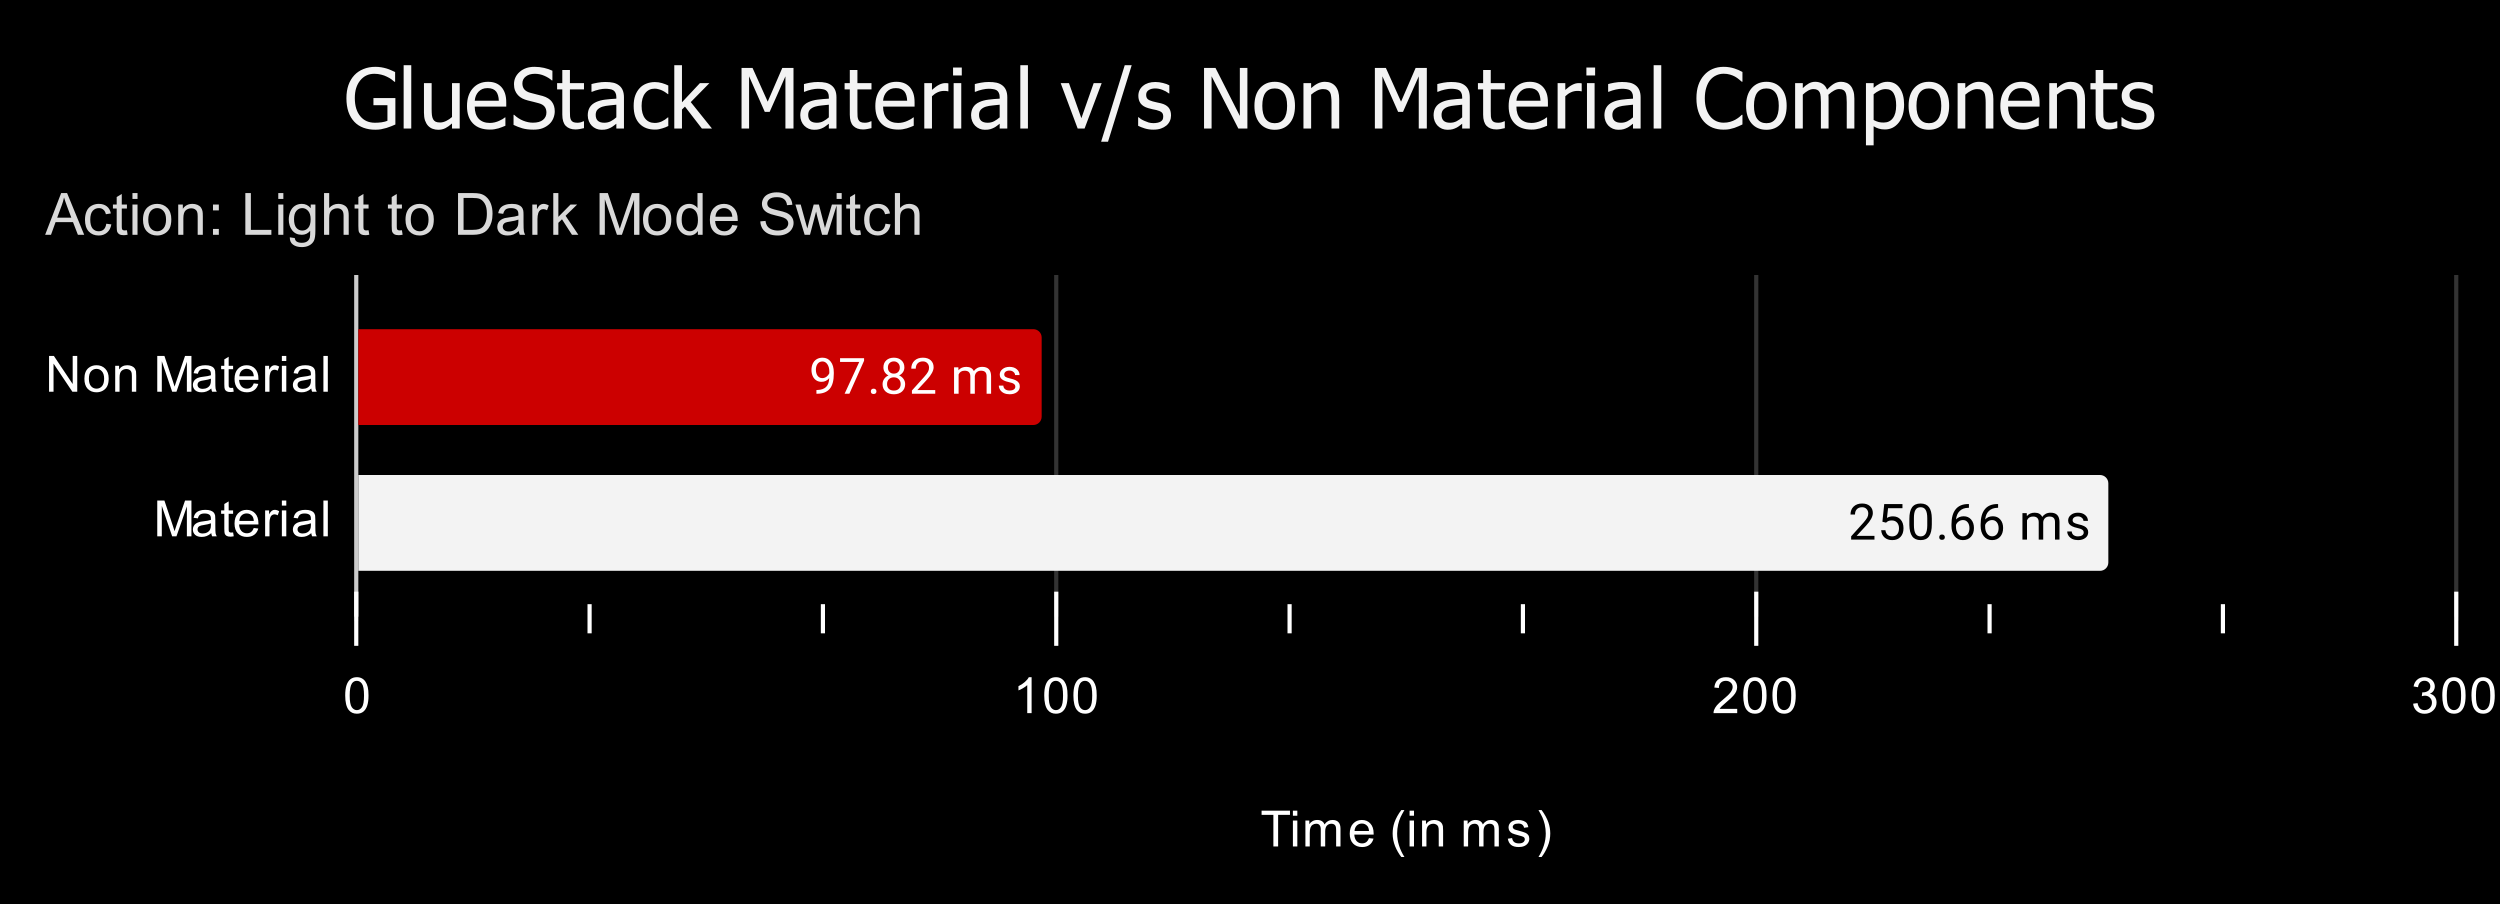 <svg version="1.1" viewBox="0.0 0.0 600.0 217.0" fill="none" stroke="none" stroke-linecap="square" stroke-miterlimit="10" width="600" height="217" xmlns:xlink="http://www.w3.org/1999/xlink" xmlns="http://www.w3.org/2000/svg"><path fill="#000000" d="M0 0L600.0 0L600.0 217.0L0 217.0L0 0Z" fill-rule="nonzero"/><path stroke="#cccccc" stroke-width="1.0" stroke-linecap="butt" d="M85.5 66.5L85.5 148.5" fill-rule="nonzero"/><path stroke="#333333" stroke-width="1.0" stroke-linecap="butt" d="M253.5 66.5L253.5 148.5" fill-rule="nonzero"/><path stroke="#333333" stroke-width="1.0" stroke-linecap="butt" d="M421.5 66.5L421.5 148.5" fill-rule="nonzero"/><path stroke="#333333" stroke-width="1.0" stroke-linecap="butt" d="M589.5 66.5L589.5 148.5" fill-rule="nonzero"/><path stroke="#000000" stroke-width="1.0" stroke-linecap="butt" stroke-opacity="0.0" d="M141.5 66.5L141.5 148.5" fill-rule="nonzero"/><path stroke="#000000" stroke-width="1.0" stroke-linecap="butt" stroke-opacity="0.0" d="M197.5 66.5L197.5 148.5" fill-rule="nonzero"/><path stroke="#000000" stroke-width="1.0" stroke-linecap="butt" stroke-opacity="0.0" d="M309.5 66.5L309.5 148.5" fill-rule="nonzero"/><path stroke="#000000" stroke-width="1.0" stroke-linecap="butt" stroke-opacity="0.0" d="M365.5 66.5L365.5 148.5" fill-rule="nonzero"/><path stroke="#000000" stroke-width="1.0" stroke-linecap="butt" stroke-opacity="0.0" d="M477.5 66.5L477.5 148.5" fill-rule="nonzero"/><path stroke="#000000" stroke-width="1.0" stroke-linecap="butt" stroke-opacity="0.0" d="M533.5 66.5L533.5 148.5" fill-rule="nonzero"/><path stroke="#000000" stroke-width="1.0" stroke-linecap="butt" d="M589.5 148.5L85.5 148.5" fill-rule="nonzero"/><clipPath id="id_0"><path d="M85.85 66.583L589.15 66.583L589.15 148.15L85.85 148.15L85.85 66.583Z" clip-rule="nonzero"/></clipPath><path stroke="#00ffff" stroke-width="2.0" stroke-linecap="butt" stroke-opacity="0.0" clip-path="url(#id_0)" d="M86.0 102.0L86.0 79.0L248.0 79.0C249.105 79.0 250.0 79.895 250.0 81.0L250.0 100.0C250.0 101.105 249.105 102.0 248.0 102.0Z" fill-rule="nonzero"/><path fill="#cc0000" clip-path="url(#id_0)" d="M86.0 102.0L86.0 79.0L248.0 79.0C249.105 79.0 250.0 79.895 250.0 81.0L250.0 100.0C250.0 101.105 249.105 102.0 248.0 102.0Z" fill-rule="nonzero"/><path stroke="#00ff00" stroke-width="2.0" stroke-linecap="butt" stroke-opacity="0.0" clip-path="url(#id_0)" d="M86.0 137.0L86.0 114.0L504.0 114.0C505.105 114.0 506.0 114.895 506.0 116.0L506.0 135.0C506.0 136.105 505.105 137.0 504.0 137.0Z" fill-rule="nonzero"/><path fill="#f3f3f3" clip-path="url(#id_0)" d="M86.0 137.0L86.0 114.0L504.0 114.0C505.105 114.0 506.0 114.895 506.0 116.0L506.0 135.0C506.0 136.105 505.105 137.0 504.0 137.0Z" fill-rule="nonzero"/><path stroke="#ffffff" stroke-width="1.0" stroke-linecap="butt" d="M141.5 151.5L141.5 145.5" fill-rule="nonzero"/><path stroke="#ffffff" stroke-width="1.0" stroke-linecap="butt" d="M197.5 151.5L197.5 145.5" fill-rule="nonzero"/><path stroke="#ffffff" stroke-width="1.0" stroke-linecap="butt" d="M309.5 151.5L309.5 145.5" fill-rule="nonzero"/><path stroke="#ffffff" stroke-width="1.0" stroke-linecap="butt" d="M365.5 151.5L365.5 145.5" fill-rule="nonzero"/><path stroke="#ffffff" stroke-width="1.0" stroke-linecap="butt" d="M477.5 151.5L477.5 145.5" fill-rule="nonzero"/><path stroke="#ffffff" stroke-width="1.0" stroke-linecap="butt" d="M533.5 151.5L533.5 145.5" fill-rule="nonzero"/><path stroke="#ffffff" stroke-width="1.0" stroke-linecap="butt" d="M85.5 154.5L85.5 142.5" fill-rule="nonzero"/><path stroke="#ffffff" stroke-width="1.0" stroke-linecap="butt" d="M253.5 154.5L253.5 142.5" fill-rule="nonzero"/><path stroke="#ffffff" stroke-width="1.0" stroke-linecap="butt" d="M421.5 154.5L421.5 142.5" fill-rule="nonzero"/><path stroke="#ffffff" stroke-width="1.0" stroke-linecap="butt" d="M589.5 154.5L589.5 142.5" fill-rule="nonzero"/><path stroke="#cc0000" stroke-width="3.0" stroke-linejoin="round" stroke-linecap="round" d="M199.019 90.75Q198.691 91.156 198.206 91.406Q197.737 91.641 197.175 91.641Q196.441 91.641 195.894 91.281Q195.347 90.922 195.05 90.266Q194.753 89.594 194.753 88.797Q194.753 87.953 195.066 87.266Q195.394 86.578 195.987 86.219Q196.597 85.844 197.394 85.844Q198.659 85.844 199.378 86.797Q200.112 87.75 200.112 89.375L200.112 89.688Q200.112 92.188 199.128 93.328Q198.144 94.469 196.159 94.5L195.941 94.5L195.941 93.594L196.175 93.594Q197.519 93.562 198.237 92.891Q198.956 92.219 199.019 90.75ZM197.347 90.75Q197.894 90.75 198.347 90.422Q198.816 90.078 199.034 89.594L199.034 89.156Q199.034 88.094 198.566 87.422Q198.097 86.75 197.394 86.75Q196.675 86.75 196.237 87.297Q195.816 87.844 195.816 88.75Q195.816 89.625 196.222 90.188Q196.644 90.75 197.347 90.75ZM207.378 86.578L203.847 94.5L202.706 94.5L206.222 86.859L201.612 86.859L201.612 85.969L207.378 85.969L207.378 86.578ZM209.003 93.938Q209.003 93.656 209.159 93.469Q209.331 93.281 209.659 93.281Q210.003 93.281 210.175 93.469Q210.347 93.656 210.347 93.938Q210.347 94.203 210.175 94.391Q210.003 94.562 209.659 94.562Q209.331 94.562 209.159 94.391Q209.003 94.203 209.003 93.938ZM217.05 88.188Q217.05 88.828 216.706 89.328Q216.362 89.828 215.8 90.109Q216.456 90.391 216.847 90.953Q217.237 91.5 217.237 92.203Q217.237 93.297 216.487 93.969Q215.753 94.625 214.534 94.625Q213.3 94.625 212.55 93.969Q211.816 93.297 211.816 92.203Q211.816 91.5 212.191 90.953Q212.566 90.391 213.237 90.109Q212.675 89.828 212.347 89.328Q212.019 88.828 212.019 88.188Q212.019 87.109 212.706 86.484Q213.394 85.844 214.534 85.844Q215.659 85.844 216.347 86.484Q217.05 87.109 217.05 88.188ZM216.159 92.172Q216.159 91.453 215.706 91.016Q215.253 90.562 214.519 90.562Q213.784 90.562 213.331 91.016Q212.894 91.453 212.894 92.188Q212.894 92.906 213.331 93.328Q213.769 93.734 214.534 93.734Q215.284 93.734 215.722 93.312Q216.159 92.891 216.159 92.172ZM214.534 86.734Q213.894 86.734 213.487 87.141Q213.097 87.531 213.097 88.219Q213.097 88.859 213.487 89.266Q213.878 89.672 214.519 89.672Q215.175 89.672 215.566 89.266Q215.956 88.859 215.956 88.219Q215.956 87.562 215.55 87.156Q215.144 86.734 214.534 86.734ZM224.456 94.5L218.862 94.5L218.862 93.719L221.816 90.438Q222.472 89.688 222.722 89.234Q222.972 88.766 222.972 88.266Q222.972 87.594 222.566 87.172Q222.175 86.734 221.487 86.734Q220.691 86.734 220.237 87.203Q219.784 87.656 219.784 88.484L218.706 88.484Q218.706 87.297 219.456 86.578Q220.222 85.844 221.487 85.844Q222.691 85.844 223.378 86.469Q224.066 87.094 224.066 88.141Q224.066 89.391 222.456 91.141L220.175 93.609L224.456 93.609L224.456 94.5ZM230.003 88.156L230.034 88.859Q230.722 88.047 231.909 88.047Q233.237 88.047 233.722 89.062Q234.034 88.609 234.534 88.328Q235.05 88.047 235.737 88.047Q237.831 88.047 237.862 90.25L237.862 94.5L236.784 94.5L236.784 90.312Q236.784 89.641 236.472 89.312Q236.159 88.969 235.425 88.969Q234.816 88.969 234.409 89.328Q234.019 89.688 233.956 90.297L233.956 94.5L232.878 94.5L232.878 90.344Q232.878 88.969 231.519 88.969Q230.456 88.969 230.066 89.875L230.066 94.5L228.972 94.5L228.972 88.156L230.003 88.156ZM243.675 92.812Q243.675 92.375 243.331 92.141Q243.003 91.891 242.175 91.719Q241.362 91.547 240.878 91.297Q240.394 91.047 240.159 90.719Q239.941 90.375 239.941 89.906Q239.941 89.125 240.597 88.594Q241.253 88.047 242.284 88.047Q243.362 88.047 244.019 88.609Q244.691 89.156 244.691 90.016L243.612 90.016Q243.612 89.578 243.222 89.266Q242.847 88.938 242.284 88.938Q241.691 88.938 241.347 89.203Q241.019 89.453 241.019 89.859Q241.019 90.25 241.331 90.453Q241.644 90.656 242.456 90.844Q243.269 91.016 243.769 91.266Q244.269 91.516 244.503 91.875Q244.753 92.234 244.753 92.734Q244.753 93.594 244.066 94.109Q243.394 94.625 242.316 94.625Q241.55 94.625 240.956 94.359Q240.378 94.078 240.05 93.594Q239.722 93.109 239.722 92.547L240.8 92.547Q240.831 93.094 241.237 93.422Q241.644 93.734 242.316 93.734Q242.925 93.734 243.3 93.484Q243.675 93.234 243.675 92.812Z" fill-rule="nonzero"/><path fill="#ffffff" d="M199.019 90.75Q198.691 91.156 198.206 91.406Q197.737 91.641 197.175 91.641Q196.441 91.641 195.894 91.281Q195.347 90.922 195.05 90.266Q194.753 89.594 194.753 88.797Q194.753 87.953 195.066 87.266Q195.394 86.578 195.987 86.219Q196.597 85.844 197.394 85.844Q198.659 85.844 199.378 86.797Q200.112 87.75 200.112 89.375L200.112 89.688Q200.112 92.188 199.128 93.328Q198.144 94.469 196.159 94.5L195.941 94.5L195.941 93.594L196.175 93.594Q197.519 93.562 198.237 92.891Q198.956 92.219 199.019 90.75ZM197.347 90.75Q197.894 90.75 198.347 90.422Q198.816 90.078 199.034 89.594L199.034 89.156Q199.034 88.094 198.566 87.422Q198.097 86.75 197.394 86.75Q196.675 86.75 196.237 87.297Q195.816 87.844 195.816 88.75Q195.816 89.625 196.222 90.188Q196.644 90.75 197.347 90.75ZM207.378 86.578L203.847 94.5L202.706 94.5L206.222 86.859L201.612 86.859L201.612 85.969L207.378 85.969L207.378 86.578ZM209.003 93.938Q209.003 93.656 209.159 93.469Q209.331 93.281 209.659 93.281Q210.003 93.281 210.175 93.469Q210.347 93.656 210.347 93.938Q210.347 94.203 210.175 94.391Q210.003 94.562 209.659 94.562Q209.331 94.562 209.159 94.391Q209.003 94.203 209.003 93.938ZM217.05 88.188Q217.05 88.828 216.706 89.328Q216.362 89.828 215.8 90.109Q216.456 90.391 216.847 90.953Q217.237 91.5 217.237 92.203Q217.237 93.297 216.487 93.969Q215.753 94.625 214.534 94.625Q213.3 94.625 212.55 93.969Q211.816 93.297 211.816 92.203Q211.816 91.5 212.191 90.953Q212.566 90.391 213.237 90.109Q212.675 89.828 212.347 89.328Q212.019 88.828 212.019 88.188Q212.019 87.109 212.706 86.484Q213.394 85.844 214.534 85.844Q215.659 85.844 216.347 86.484Q217.05 87.109 217.05 88.188ZM216.159 92.172Q216.159 91.453 215.706 91.016Q215.253 90.562 214.519 90.562Q213.784 90.562 213.331 91.016Q212.894 91.453 212.894 92.188Q212.894 92.906 213.331 93.328Q213.769 93.734 214.534 93.734Q215.284 93.734 215.722 93.312Q216.159 92.891 216.159 92.172ZM214.534 86.734Q213.894 86.734 213.487 87.141Q213.097 87.531 213.097 88.219Q213.097 88.859 213.487 89.266Q213.878 89.672 214.519 89.672Q215.175 89.672 215.566 89.266Q215.956 88.859 215.956 88.219Q215.956 87.562 215.55 87.156Q215.144 86.734 214.534 86.734ZM224.456 94.5L218.862 94.5L218.862 93.719L221.816 90.438Q222.472 89.688 222.722 89.234Q222.972 88.766 222.972 88.266Q222.972 87.594 222.566 87.172Q222.175 86.734 221.487 86.734Q220.691 86.734 220.237 87.203Q219.784 87.656 219.784 88.484L218.706 88.484Q218.706 87.297 219.456 86.578Q220.222 85.844 221.487 85.844Q222.691 85.844 223.378 86.469Q224.066 87.094 224.066 88.141Q224.066 89.391 222.456 91.141L220.175 93.609L224.456 93.609L224.456 94.5ZM230.003 88.156L230.034 88.859Q230.722 88.047 231.909 88.047Q233.237 88.047 233.722 89.062Q234.034 88.609 234.534 88.328Q235.05 88.047 235.737 88.047Q237.831 88.047 237.862 90.25L237.862 94.5L236.784 94.5L236.784 90.312Q236.784 89.641 236.472 89.312Q236.159 88.969 235.425 88.969Q234.816 88.969 234.409 89.328Q234.019 89.688 233.956 90.297L233.956 94.5L232.878 94.5L232.878 90.344Q232.878 88.969 231.519 88.969Q230.456 88.969 230.066 89.875L230.066 94.5L228.972 94.5L228.972 88.156L230.003 88.156ZM243.675 92.812Q243.675 92.375 243.331 92.141Q243.003 91.891 242.175 91.719Q241.362 91.547 240.878 91.297Q240.394 91.047 240.159 90.719Q239.941 90.375 239.941 89.906Q239.941 89.125 240.597 88.594Q241.253 88.047 242.284 88.047Q243.362 88.047 244.019 88.609Q244.691 89.156 244.691 90.016L243.612 90.016Q243.612 89.578 243.222 89.266Q242.847 88.938 242.284 88.938Q241.691 88.938 241.347 89.203Q241.019 89.453 241.019 89.859Q241.019 90.25 241.331 90.453Q241.644 90.656 242.456 90.844Q243.269 91.016 243.769 91.266Q244.269 91.516 244.503 91.875Q244.753 92.234 244.753 92.734Q244.753 93.594 244.066 94.109Q243.394 94.625 242.316 94.625Q241.55 94.625 240.956 94.359Q240.378 94.078 240.05 93.594Q239.722 93.109 239.722 92.547L240.8 92.547Q240.831 93.094 241.237 93.422Q241.644 93.734 242.316 93.734Q242.925 93.734 243.3 93.484Q243.675 93.234 243.675 92.812Z" fill-rule="nonzero"/><path stroke="#f3f3f3" stroke-width="3.0" stroke-linejoin="round" stroke-linecap="round" d="M449.871 129.5L444.277 129.5L444.277 128.719L447.23 125.438Q447.886 124.688 448.136 124.234Q448.386 123.766 448.386 123.266Q448.386 122.594 447.98 122.172Q447.59 121.734 446.902 121.734Q446.105 121.734 445.652 122.203Q445.199 122.656 445.199 123.484L444.121 123.484Q444.121 122.297 444.871 121.578Q445.636 120.844 446.902 120.844Q448.105 120.844 448.793 121.469Q449.48 122.094 449.48 123.141Q449.48 124.391 447.871 126.141L445.59 128.609L449.871 128.609L449.871 129.5ZM451.777 125.219L452.215 120.969L456.59 120.969L456.59 121.969L453.136 121.969L452.871 124.297Q453.511 123.922 454.308 123.922Q455.465 123.922 456.152 124.703Q456.84 125.469 456.84 126.781Q456.84 128.094 456.121 128.859Q455.418 129.625 454.136 129.625Q453.011 129.625 452.293 129.0Q451.574 128.359 451.48 127.25L452.496 127.25Q452.605 127.984 453.027 128.359Q453.449 128.734 454.136 128.734Q454.886 128.734 455.324 128.219Q455.761 127.703 455.761 126.797Q455.761 125.938 455.293 125.422Q454.824 124.906 454.043 124.906Q453.34 124.906 452.933 125.203L452.652 125.438L451.777 125.219ZM463.636 125.859Q463.636 127.766 462.98 128.703Q462.34 129.625 460.949 129.625Q459.59 129.625 458.933 128.719Q458.277 127.812 458.246 126.0L458.246 124.562Q458.246 122.672 458.886 121.766Q459.543 120.844 460.933 120.844Q462.308 120.844 462.965 121.734Q463.621 122.609 463.636 124.453L463.636 125.859ZM462.543 124.375Q462.543 123.0 462.152 122.375Q461.777 121.734 460.933 121.734Q460.105 121.734 459.715 122.375Q459.34 123.0 459.34 124.297L459.34 126.031Q459.34 127.406 459.73 128.078Q460.136 128.734 460.949 128.734Q461.746 128.734 462.136 128.109Q462.527 127.484 462.543 126.156L462.543 124.375ZM465.418 128.938Q465.418 128.656 465.574 128.469Q465.746 128.281 466.074 128.281Q466.418 128.281 466.59 128.469Q466.761 128.656 466.761 128.938Q466.761 129.203 466.59 129.391Q466.418 129.562 466.074 129.562Q465.746 129.562 465.574 129.391Q465.418 129.203 465.418 128.938ZM472.543 120.969L472.543 121.875L472.34 121.875Q471.074 121.906 470.324 122.641Q469.574 123.359 469.449 124.672Q470.136 123.906 471.293 123.906Q472.402 123.906 473.074 124.688Q473.746 125.469 473.746 126.719Q473.746 128.031 473.027 128.828Q472.308 129.625 471.09 129.625Q469.871 129.625 469.105 128.688Q468.355 127.734 468.355 126.25L468.355 125.844Q468.355 123.484 469.355 122.234Q470.355 120.984 472.34 120.969L472.543 120.969ZM471.121 124.812Q470.558 124.812 470.09 125.141Q469.621 125.469 469.433 125.984L469.433 126.375Q469.433 127.438 469.902 128.078Q470.386 128.719 471.09 128.719Q471.824 128.719 472.246 128.188Q472.668 127.641 472.668 126.766Q472.668 125.891 472.246 125.359Q471.824 124.812 471.121 124.812ZM479.543 120.969L479.543 121.875L479.34 121.875Q478.074 121.906 477.324 122.641Q476.574 123.359 476.449 124.672Q477.136 123.906 478.293 123.906Q479.402 123.906 480.074 124.688Q480.746 125.469 480.746 126.719Q480.746 128.031 480.027 128.828Q479.308 129.625 478.09 129.625Q476.871 129.625 476.105 128.688Q475.355 127.734 475.355 126.25L475.355 125.844Q475.355 123.484 476.355 122.234Q477.355 120.984 479.34 120.969L479.543 120.969ZM478.121 124.812Q477.558 124.812 477.09 125.141Q476.621 125.469 476.433 125.984L476.433 126.375Q476.433 127.438 476.902 128.078Q477.386 128.719 478.09 128.719Q478.824 128.719 479.246 128.188Q479.668 127.641 479.668 126.766Q479.668 125.891 479.246 125.359Q478.824 124.812 478.121 124.812ZM486.418 123.156L486.449 123.859Q487.136 123.047 488.324 123.047Q489.652 123.047 490.136 124.062Q490.449 123.609 490.949 123.328Q491.465 123.047 492.152 123.047Q494.246 123.047 494.277 125.25L494.277 129.5L493.199 129.5L493.199 125.312Q493.199 124.641 492.886 124.312Q492.574 123.969 491.84 123.969Q491.23 123.969 490.824 124.328Q490.433 124.688 490.371 125.297L490.371 129.5L489.293 129.5L489.293 125.344Q489.293 123.969 487.933 123.969Q486.871 123.969 486.48 124.875L486.48 129.5L485.386 129.5L485.386 123.156L486.418 123.156ZM500.09 127.812Q500.09 127.375 499.746 127.141Q499.418 126.891 498.59 126.719Q497.777 126.547 497.293 126.297Q496.808 126.047 496.574 125.719Q496.355 125.375 496.355 124.906Q496.355 124.125 497.011 123.594Q497.668 123.047 498.699 123.047Q499.777 123.047 500.433 123.609Q501.105 124.156 501.105 125.016L500.027 125.016Q500.027 124.578 499.636 124.266Q499.261 123.938 498.699 123.938Q498.105 123.938 497.761 124.203Q497.433 124.453 497.433 124.859Q497.433 125.25 497.746 125.453Q498.058 125.656 498.871 125.844Q499.683 126.016 500.183 126.266Q500.683 126.516 500.918 126.875Q501.168 127.234 501.168 127.734Q501.168 128.594 500.48 129.109Q499.808 129.625 498.73 129.625Q497.965 129.625 497.371 129.359Q496.793 129.078 496.465 128.594Q496.136 128.109 496.136 127.547L497.215 127.547Q497.246 128.094 497.652 128.422Q498.058 128.734 498.73 128.734Q499.34 128.734 499.715 128.484Q500.09 128.234 500.09 127.812Z" fill-rule="nonzero"/><path fill="#000000" d="M449.871 129.5L444.277 129.5L444.277 128.719L447.23 125.438Q447.886 124.688 448.136 124.234Q448.386 123.766 448.386 123.266Q448.386 122.594 447.98 122.172Q447.59 121.734 446.902 121.734Q446.105 121.734 445.652 122.203Q445.199 122.656 445.199 123.484L444.121 123.484Q444.121 122.297 444.871 121.578Q445.636 120.844 446.902 120.844Q448.105 120.844 448.793 121.469Q449.48 122.094 449.48 123.141Q449.48 124.391 447.871 126.141L445.59 128.609L449.871 128.609L449.871 129.5ZM451.777 125.219L452.215 120.969L456.59 120.969L456.59 121.969L453.136 121.969L452.871 124.297Q453.511 123.922 454.308 123.922Q455.465 123.922 456.152 124.703Q456.84 125.469 456.84 126.781Q456.84 128.094 456.121 128.859Q455.418 129.625 454.136 129.625Q453.011 129.625 452.293 129.0Q451.574 128.359 451.48 127.25L452.496 127.25Q452.605 127.984 453.027 128.359Q453.449 128.734 454.136 128.734Q454.886 128.734 455.324 128.219Q455.761 127.703 455.761 126.797Q455.761 125.938 455.293 125.422Q454.824 124.906 454.043 124.906Q453.34 124.906 452.933 125.203L452.652 125.438L451.777 125.219ZM463.636 125.859Q463.636 127.766 462.98 128.703Q462.34 129.625 460.949 129.625Q459.59 129.625 458.933 128.719Q458.277 127.812 458.246 126.0L458.246 124.562Q458.246 122.672 458.886 121.766Q459.543 120.844 460.933 120.844Q462.308 120.844 462.965 121.734Q463.621 122.609 463.636 124.453L463.636 125.859ZM462.543 124.375Q462.543 123.0 462.152 122.375Q461.777 121.734 460.933 121.734Q460.105 121.734 459.715 122.375Q459.34 123.0 459.34 124.297L459.34 126.031Q459.34 127.406 459.73 128.078Q460.136 128.734 460.949 128.734Q461.746 128.734 462.136 128.109Q462.527 127.484 462.543 126.156L462.543 124.375ZM465.418 128.938Q465.418 128.656 465.574 128.469Q465.746 128.281 466.074 128.281Q466.418 128.281 466.59 128.469Q466.761 128.656 466.761 128.938Q466.761 129.203 466.59 129.391Q466.418 129.562 466.074 129.562Q465.746 129.562 465.574 129.391Q465.418 129.203 465.418 128.938ZM472.543 120.969L472.543 121.875L472.34 121.875Q471.074 121.906 470.324 122.641Q469.574 123.359 469.449 124.672Q470.136 123.906 471.293 123.906Q472.402 123.906 473.074 124.688Q473.746 125.469 473.746 126.719Q473.746 128.031 473.027 128.828Q472.308 129.625 471.09 129.625Q469.871 129.625 469.105 128.688Q468.355 127.734 468.355 126.25L468.355 125.844Q468.355 123.484 469.355 122.234Q470.355 120.984 472.34 120.969L472.543 120.969ZM471.121 124.812Q470.558 124.812 470.09 125.141Q469.621 125.469 469.433 125.984L469.433 126.375Q469.433 127.438 469.902 128.078Q470.386 128.719 471.09 128.719Q471.824 128.719 472.246 128.188Q472.668 127.641 472.668 126.766Q472.668 125.891 472.246 125.359Q471.824 124.812 471.121 124.812ZM479.543 120.969L479.543 121.875L479.34 121.875Q478.074 121.906 477.324 122.641Q476.574 123.359 476.449 124.672Q477.136 123.906 478.293 123.906Q479.402 123.906 480.074 124.688Q480.746 125.469 480.746 126.719Q480.746 128.031 480.027 128.828Q479.308 129.625 478.09 129.625Q476.871 129.625 476.105 128.688Q475.355 127.734 475.355 126.25L475.355 125.844Q475.355 123.484 476.355 122.234Q477.355 120.984 479.34 120.969L479.543 120.969ZM478.121 124.812Q477.558 124.812 477.09 125.141Q476.621 125.469 476.433 125.984L476.433 126.375Q476.433 127.438 476.902 128.078Q477.386 128.719 478.09 128.719Q478.824 128.719 479.246 128.188Q479.668 127.641 479.668 126.766Q479.668 125.891 479.246 125.359Q478.824 124.812 478.121 124.812ZM486.418 123.156L486.449 123.859Q487.136 123.047 488.324 123.047Q489.652 123.047 490.136 124.062Q490.449 123.609 490.949 123.328Q491.465 123.047 492.152 123.047Q494.246 123.047 494.277 125.25L494.277 129.5L493.199 129.5L493.199 125.312Q493.199 124.641 492.886 124.312Q492.574 123.969 491.84 123.969Q491.23 123.969 490.824 124.328Q490.433 124.688 490.371 125.297L490.371 129.5L489.293 129.5L489.293 125.344Q489.293 123.969 487.933 123.969Q486.871 123.969 486.48 124.875L486.48 129.5L485.386 129.5L485.386 123.156L486.418 123.156ZM500.09 127.812Q500.09 127.375 499.746 127.141Q499.418 126.891 498.59 126.719Q497.777 126.547 497.293 126.297Q496.808 126.047 496.574 125.719Q496.355 125.375 496.355 124.906Q496.355 124.125 497.011 123.594Q497.668 123.047 498.699 123.047Q499.777 123.047 500.433 123.609Q501.105 124.156 501.105 125.016L500.027 125.016Q500.027 124.578 499.636 124.266Q499.261 123.938 498.699 123.938Q498.105 123.938 497.761 124.203Q497.433 124.453 497.433 124.859Q497.433 125.25 497.746 125.453Q498.058 125.656 498.871 125.844Q499.683 126.016 500.183 126.266Q500.683 126.516 500.918 126.875Q501.168 127.234 501.168 127.734Q501.168 128.594 500.48 129.109Q499.808 129.625 498.73 129.625Q497.965 129.625 497.371 129.359Q496.793 129.078 496.465 128.594Q496.136 128.109 496.136 127.547L497.215 127.547Q497.246 128.094 497.652 128.422Q498.058 128.734 498.73 128.734Q499.34 128.734 499.715 128.484Q500.09 128.234 500.09 127.812Z" fill-rule="nonzero"/><path fill="#ffffff" d="M305.609 203.15L305.609 195.572L302.781 195.572L302.781 194.556L309.594 194.556L309.594 195.572L306.75 195.572L306.75 203.15L305.609 203.15ZM310.297 195.775L310.297 194.556L311.359 194.556L311.359 195.775L310.297 195.775ZM310.297 203.15L310.297 196.931L311.359 196.931L311.359 203.15L310.297 203.15ZM313.297 203.15L313.297 196.931L314.234 196.931L314.234 197.806Q314.531 197.338 315.016 197.072Q315.5 196.791 316.125 196.791Q316.812 196.791 317.25 197.072Q317.703 197.353 317.875 197.869Q318.625 196.791 319.797 196.791Q320.734 196.791 321.219 197.306Q321.719 197.806 321.719 198.884L321.719 203.15L320.672 203.15L320.672 199.228Q320.672 198.603 320.562 198.322Q320.469 198.041 320.203 197.869Q319.938 197.697 319.562 197.697Q318.906 197.697 318.469 198.134Q318.047 198.572 318.047 199.541L318.047 203.15L316.984 203.15L316.984 199.103Q316.984 198.4 316.719 198.056Q316.469 197.697 315.891 197.697Q315.438 197.697 315.062 197.931Q314.688 198.166 314.516 198.619Q314.344 199.072 314.344 199.916L314.344 203.15L313.297 203.15ZM328.547 201.15L329.641 201.275Q329.391 202.228 328.688 202.759Q327.984 203.291 326.906 203.291Q325.547 203.291 324.734 202.447Q323.938 201.603 323.938 200.088Q323.938 198.525 324.75 197.666Q325.562 196.791 326.844 196.791Q328.094 196.791 328.875 197.634Q329.672 198.478 329.672 200.025Q329.672 200.119 329.672 200.306L325.031 200.306Q325.094 201.338 325.609 201.884Q326.125 202.416 326.906 202.416Q327.484 202.416 327.891 202.119Q328.312 201.806 328.547 201.15ZM325.094 199.447L328.562 199.447Q328.5 198.65 328.172 198.259Q327.656 197.65 326.859 197.65Q326.125 197.65 325.625 198.134Q325.141 198.619 325.094 199.447ZM336.312 205.681Q335.438 204.572 334.828 203.103Q334.234 201.619 334.234 200.041Q334.234 198.65 334.672 197.369Q335.203 195.884 336.312 194.416L337.062 194.416Q336.359 195.634 336.125 196.15Q335.766 196.963 335.562 197.838Q335.312 198.931 335.312 200.041Q335.312 202.869 337.062 205.681L336.312 205.681ZM338.297 195.775L338.297 194.556L339.359 194.556L339.359 195.775L338.297 195.775ZM338.297 203.15L338.297 196.931L339.359 196.931L339.359 203.15L338.297 203.15ZM341.297 203.15L341.297 196.931L342.234 196.931L342.234 197.806Q342.922 196.791 344.219 196.791Q344.781 196.791 345.25 196.994Q345.734 197.197 345.969 197.525Q346.203 197.853 346.297 198.291Q346.344 198.588 346.344 199.322L346.344 203.15L345.297 203.15L345.297 199.369Q345.297 198.713 345.172 198.4Q345.047 198.088 344.734 197.9Q344.422 197.697 344.0 197.697Q343.328 197.697 342.828 198.134Q342.344 198.556 342.344 199.744L342.344 203.15L341.297 203.15ZM351.297 203.15L351.297 196.931L352.234 196.931L352.234 197.806Q352.531 197.338 353.016 197.072Q353.5 196.791 354.125 196.791Q354.812 196.791 355.25 197.072Q355.703 197.353 355.875 197.869Q356.625 196.791 357.797 196.791Q358.734 196.791 359.219 197.306Q359.719 197.806 359.719 198.884L359.719 203.15L358.672 203.15L358.672 199.228Q358.672 198.603 358.562 198.322Q358.469 198.041 358.203 197.869Q357.938 197.697 357.562 197.697Q356.906 197.697 356.469 198.134Q356.047 198.572 356.047 199.541L356.047 203.15L354.984 203.15L354.984 199.103Q354.984 198.4 354.719 198.056Q354.469 197.697 353.891 197.697Q353.438 197.697 353.062 197.931Q352.688 198.166 352.516 198.619Q352.344 199.072 352.344 199.916L352.344 203.15L351.297 203.15ZM361.875 201.291L362.906 201.134Q363.0 201.759 363.391 202.088Q363.797 202.416 364.531 202.416Q365.25 202.416 365.594 202.134Q365.953 201.838 365.953 201.431Q365.953 201.072 365.641 200.869Q365.422 200.728 364.562 200.509Q363.406 200.213 362.953 200.009Q362.516 199.791 362.281 199.416Q362.047 199.041 362.047 198.572Q362.047 198.166 362.234 197.806Q362.422 197.447 362.75 197.213Q363.0 197.041 363.422 196.916Q363.844 196.791 364.344 196.791Q365.062 196.791 365.609 197.009Q366.172 197.213 366.438 197.572Q366.703 197.931 366.797 198.525L365.766 198.666Q365.703 198.197 365.359 197.931Q365.031 197.65 364.406 197.65Q363.688 197.65 363.375 197.9Q363.062 198.134 363.062 198.463Q363.062 198.666 363.188 198.822Q363.328 198.994 363.594 199.103Q363.75 199.166 364.531 199.369Q365.656 199.681 366.094 199.869Q366.531 200.056 366.781 200.416Q367.031 200.775 367.031 201.322Q367.031 201.853 366.719 202.322Q366.422 202.775 365.844 203.041Q365.266 203.291 364.531 203.291Q363.312 203.291 362.672 202.791Q362.047 202.275 361.875 201.291ZM369.984 205.681L369.234 205.681Q370.984 202.869 370.984 200.041Q370.984 198.947 370.734 197.853Q370.531 196.978 370.172 196.166Q369.938 195.65 369.234 194.416L369.984 194.416Q371.078 195.884 371.609 197.369Q372.062 198.65 372.062 200.041Q372.062 201.619 371.453 203.103Q370.844 204.572 369.984 205.681Z" fill-rule="nonzero"/><path fill="#ffffff" d="M11.772 94.012L11.772 85.418L12.928 85.418L17.444 92.168L17.444 85.418L18.538 85.418L18.538 94.012L17.366 94.012L12.85 87.262L12.85 94.012L11.772 94.012ZM20.256 90.903Q20.256 89.168 21.209 88.34Q22.006 87.653 23.163 87.653Q24.444 87.653 25.256 88.496Q26.084 89.325 26.084 90.809Q26.084 92.012 25.725 92.7Q25.366 93.387 24.663 93.778Q23.975 94.153 23.163 94.153Q21.866 94.153 21.053 93.325Q20.256 92.481 20.256 90.903ZM21.334 90.903Q21.334 92.09 21.85 92.684Q22.381 93.278 23.163 93.278Q23.959 93.278 24.475 92.684Q24.991 92.09 24.991 90.871Q24.991 89.715 24.459 89.121Q23.944 88.528 23.163 88.528Q22.381 88.528 21.85 89.121Q21.334 89.7 21.334 90.903ZM27.647 94.012L27.647 87.793L28.584 87.793L28.584 88.668Q29.272 87.653 30.569 87.653Q31.131 87.653 31.6 87.856Q32.084 88.059 32.319 88.387Q32.553 88.715 32.647 89.153Q32.694 89.45 32.694 90.184L32.694 94.012L31.647 94.012L31.647 90.231Q31.647 89.575 31.522 89.262Q31.397 88.95 31.084 88.762Q30.772 88.559 30.35 88.559Q29.678 88.559 29.178 88.996Q28.694 89.418 28.694 90.606L28.694 94.012L27.647 94.012ZM37.741 94.012L37.741 85.418L39.459 85.418L41.491 91.496Q41.772 92.356 41.897 92.778Q42.038 92.309 42.35 91.403L44.413 85.418L45.944 85.418L45.944 94.012L44.85 94.012L44.85 86.825L42.35 94.012L41.319 94.012L38.834 86.7L38.834 94.012L37.741 94.012ZM50.709 93.246Q50.116 93.746 49.569 93.95Q49.038 94.153 48.413 94.153Q47.381 94.153 46.834 93.653Q46.288 93.153 46.288 92.371Q46.288 91.918 46.491 91.543Q46.694 91.153 47.038 90.934Q47.381 90.7 47.803 90.59Q48.1 90.496 48.741 90.418Q50.006 90.278 50.616 90.059Q50.616 89.84 50.616 89.793Q50.616 89.137 50.319 88.871Q49.913 88.528 49.116 88.528Q48.381 88.528 48.022 88.793Q47.663 89.043 47.491 89.7L46.459 89.559Q46.6 88.903 46.928 88.496Q47.256 88.09 47.866 87.871Q48.475 87.653 49.272 87.653Q50.069 87.653 50.569 87.84Q51.069 88.028 51.303 88.309Q51.538 88.59 51.631 89.028Q51.678 89.293 51.678 89.996L51.678 91.403Q51.678 92.871 51.741 93.262Q51.819 93.653 52.022 94.012L50.913 94.012Q50.756 93.684 50.709 93.246ZM50.616 90.887Q50.038 91.121 48.897 91.293Q48.241 91.387 47.975 91.512Q47.709 91.621 47.553 91.84Q47.413 92.059 47.413 92.34Q47.413 92.762 47.725 93.043Q48.053 93.325 48.663 93.325Q49.272 93.325 49.741 93.059Q50.225 92.793 50.444 92.325Q50.616 91.965 50.616 91.278L50.616 90.887ZM55.944 93.075L56.1 93.996Q55.647 94.09 55.303 94.09Q54.725 94.09 54.413 93.918Q54.1 93.731 53.959 93.434Q53.834 93.137 53.834 92.184L53.834 88.606L53.069 88.606L53.069 87.793L53.834 87.793L53.834 86.246L54.881 85.621L54.881 87.793L55.944 87.793L55.944 88.606L54.881 88.606L54.881 92.246Q54.881 92.7 54.928 92.825Q54.991 92.95 55.116 93.028Q55.241 93.106 55.475 93.106Q55.663 93.106 55.944 93.075ZM60.897 92.012L61.991 92.137Q61.741 93.09 61.038 93.621Q60.334 94.153 59.256 94.153Q57.897 94.153 57.084 93.309Q56.288 92.465 56.288 90.95Q56.288 89.387 57.1 88.528Q57.913 87.653 59.194 87.653Q60.444 87.653 61.225 88.496Q62.022 89.34 62.022 90.887Q62.022 90.981 62.022 91.168L57.381 91.168Q57.444 92.2 57.959 92.746Q58.475 93.278 59.256 93.278Q59.834 93.278 60.241 92.981Q60.663 92.668 60.897 92.012ZM57.444 90.309L60.913 90.309Q60.85 89.512 60.522 89.121Q60.006 88.512 59.209 88.512Q58.475 88.512 57.975 88.996Q57.491 89.481 57.444 90.309ZM63.631 94.012L63.631 87.793L64.584 87.793L64.584 88.731Q64.944 88.075 65.241 87.871Q65.553 87.653 65.928 87.653Q66.459 87.653 67.006 87.981L66.647 88.965Q66.256 88.731 65.881 88.731Q65.522 88.731 65.241 88.95Q64.975 89.153 64.866 89.528Q64.678 90.09 64.678 90.746L64.678 94.012L63.631 94.012ZM67.647 86.637L67.647 85.418L68.709 85.418L68.709 86.637L67.647 86.637ZM67.647 94.012L67.647 87.793L68.709 87.793L68.709 94.012L67.647 94.012ZM74.709 93.246Q74.116 93.746 73.569 93.95Q73.037 94.153 72.412 94.153Q71.381 94.153 70.834 93.653Q70.287 93.153 70.287 92.371Q70.287 91.918 70.491 91.543Q70.694 91.153 71.037 90.934Q71.381 90.7 71.803 90.59Q72.1 90.496 72.741 90.418Q74.006 90.278 74.616 90.059Q74.616 89.84 74.616 89.793Q74.616 89.137 74.319 88.871Q73.912 88.528 73.116 88.528Q72.381 88.528 72.022 88.793Q71.662 89.043 71.491 89.7L70.459 89.559Q70.6 88.903 70.928 88.496Q71.256 88.09 71.866 87.871Q72.475 87.653 73.272 87.653Q74.069 87.653 74.569 87.84Q75.069 88.028 75.303 88.309Q75.537 88.59 75.631 89.028Q75.678 89.293 75.678 89.996L75.678 91.403Q75.678 92.871 75.741 93.262Q75.819 93.653 76.022 94.012L74.912 94.012Q74.756 93.684 74.709 93.246ZM74.616 90.887Q74.037 91.121 72.897 91.293Q72.241 91.387 71.975 91.512Q71.709 91.621 71.553 91.84Q71.412 92.059 71.412 92.34Q71.412 92.762 71.725 93.043Q72.053 93.325 72.662 93.325Q73.272 93.325 73.741 93.059Q74.225 92.793 74.444 92.325Q74.616 91.965 74.616 91.278L74.616 90.887ZM77.616 94.012L77.616 85.418L78.678 85.418L78.678 94.012L77.616 94.012Z" fill-rule="nonzero"/><path fill="#ffffff" d="M37.741 128.721L37.741 120.128L39.459 120.128L41.491 126.206Q41.772 127.065 41.897 127.487Q42.038 127.018 42.35 126.112L44.413 120.128L45.944 120.128L45.944 128.721L44.85 128.721L44.85 121.534L42.35 128.721L41.319 128.721L38.834 121.409L38.834 128.721L37.741 128.721ZM50.709 127.956Q50.116 128.456 49.569 128.659Q49.038 128.862 48.413 128.862Q47.381 128.862 46.834 128.362Q46.288 127.862 46.288 127.081Q46.288 126.628 46.491 126.253Q46.694 125.862 47.038 125.643Q47.381 125.409 47.803 125.299Q48.1 125.206 48.741 125.128Q50.006 124.987 50.616 124.768Q50.616 124.549 50.616 124.503Q50.616 123.846 50.319 123.581Q49.913 123.237 49.116 123.237Q48.381 123.237 48.022 123.503Q47.663 123.753 47.491 124.409L46.459 124.268Q46.6 123.612 46.928 123.206Q47.256 122.799 47.866 122.581Q48.475 122.362 49.272 122.362Q50.069 122.362 50.569 122.549Q51.069 122.737 51.303 123.018Q51.538 123.299 51.631 123.737Q51.678 124.003 51.678 124.706L51.678 126.112Q51.678 127.581 51.741 127.971Q51.819 128.362 52.022 128.721L50.913 128.721Q50.756 128.393 50.709 127.956ZM50.616 125.596Q50.038 125.831 48.897 126.003Q48.241 126.096 47.975 126.221Q47.709 126.331 47.553 126.549Q47.413 126.768 47.413 127.049Q47.413 127.471 47.725 127.753Q48.053 128.034 48.663 128.034Q49.272 128.034 49.741 127.768Q50.225 127.503 50.444 127.034Q50.616 126.674 50.616 125.987L50.616 125.596ZM55.944 127.784L56.1 128.706Q55.647 128.799 55.303 128.799Q54.725 128.799 54.413 128.628Q54.1 128.44 53.959 128.143Q53.834 127.846 53.834 126.893L53.834 123.315L53.069 123.315L53.069 122.503L53.834 122.503L53.834 120.956L54.881 120.331L54.881 122.503L55.944 122.503L55.944 123.315L54.881 123.315L54.881 126.956Q54.881 127.409 54.928 127.534Q54.991 127.659 55.116 127.737Q55.241 127.815 55.475 127.815Q55.663 127.815 55.944 127.784ZM60.897 126.721L61.991 126.846Q61.741 127.799 61.038 128.331Q60.334 128.862 59.256 128.862Q57.897 128.862 57.084 128.018Q56.288 127.174 56.288 125.659Q56.288 124.096 57.1 123.237Q57.913 122.362 59.194 122.362Q60.444 122.362 61.225 123.206Q62.022 124.049 62.022 125.596Q62.022 125.69 62.022 125.878L57.381 125.878Q57.444 126.909 57.959 127.456Q58.475 127.987 59.256 127.987Q59.834 127.987 60.241 127.69Q60.663 127.378 60.897 126.721ZM57.444 125.018L60.913 125.018Q60.85 124.221 60.522 123.831Q60.006 123.221 59.209 123.221Q58.475 123.221 57.975 123.706Q57.491 124.19 57.444 125.018ZM63.631 128.721L63.631 122.503L64.584 122.503L64.584 123.44Q64.944 122.784 65.241 122.581Q65.553 122.362 65.928 122.362Q66.459 122.362 67.006 122.69L66.647 123.674Q66.256 123.44 65.881 123.44Q65.522 123.44 65.241 123.659Q64.975 123.862 64.866 124.237Q64.678 124.799 64.678 125.456L64.678 128.721L63.631 128.721ZM67.647 121.346L67.647 120.128L68.709 120.128L68.709 121.346L67.647 121.346ZM67.647 128.721L67.647 122.503L68.709 122.503L68.709 128.721L67.647 128.721ZM74.709 127.956Q74.116 128.456 73.569 128.659Q73.037 128.862 72.412 128.862Q71.381 128.862 70.834 128.362Q70.287 127.862 70.287 127.081Q70.287 126.628 70.491 126.253Q70.694 125.862 71.037 125.643Q71.381 125.409 71.803 125.299Q72.1 125.206 72.741 125.128Q74.006 124.987 74.616 124.768Q74.616 124.549 74.616 124.503Q74.616 123.846 74.319 123.581Q73.912 123.237 73.116 123.237Q72.381 123.237 72.022 123.503Q71.662 123.753 71.491 124.409L70.459 124.268Q70.6 123.612 70.928 123.206Q71.256 122.799 71.866 122.581Q72.475 122.362 73.272 122.362Q74.069 122.362 74.569 122.549Q75.069 122.737 75.303 123.018Q75.537 123.299 75.631 123.737Q75.678 124.003 75.678 124.706L75.678 126.112Q75.678 127.581 75.741 127.971Q75.819 128.362 76.022 128.721L74.912 128.721Q74.756 128.393 74.709 127.956ZM74.616 125.596Q74.037 125.831 72.897 126.003Q72.241 126.096 71.975 126.221Q71.709 126.331 71.553 126.549Q71.412 126.768 71.412 127.049Q71.412 127.471 71.725 127.753Q72.053 128.034 72.662 128.034Q73.272 128.034 73.741 127.768Q74.225 127.503 74.444 127.034Q74.616 126.674 74.616 125.987L74.616 125.596ZM77.616 128.721L77.616 120.128L78.678 120.128L78.678 128.721L77.616 128.721Z" fill-rule="nonzero"/><path fill="#ffffff" d="M82.85 166.916Q82.85 165.384 83.162 164.463Q83.475 163.525 84.084 163.025Q84.709 162.525 85.647 162.525Q86.334 162.525 86.85 162.806Q87.381 163.088 87.725 163.619Q88.069 164.134 88.256 164.884Q88.444 165.634 88.444 166.916Q88.444 168.431 88.131 169.353Q87.834 170.275 87.209 170.791Q86.6 171.291 85.647 171.291Q84.412 171.291 83.694 170.4Q82.85 169.338 82.85 166.916ZM83.928 166.916Q83.928 169.025 84.428 169.728Q84.928 170.431 85.647 170.431Q86.381 170.431 86.866 169.728Q87.366 169.025 87.366 166.916Q87.366 164.791 86.866 164.103Q86.381 163.4 85.631 163.4Q84.912 163.4 84.475 164.009Q83.928 164.791 83.928 166.916Z" fill-rule="nonzero"/><path fill="#ffffff" d="M247.585 171.15L246.539 171.15L246.539 164.431Q246.148 164.791 245.523 165.166Q244.914 165.525 244.429 165.697L244.429 164.681Q245.304 164.259 245.96 163.681Q246.632 163.088 246.914 162.525L247.585 162.525L247.585 171.15ZM250.617 166.916Q250.617 165.384 250.929 164.463Q251.242 163.525 251.851 163.025Q252.476 162.525 253.414 162.525Q254.101 162.525 254.617 162.806Q255.148 163.088 255.492 163.619Q255.835 164.134 256.023 164.884Q256.21 165.634 256.21 166.916Q256.21 168.431 255.898 169.353Q255.601 170.275 254.976 170.791Q254.367 171.291 253.414 171.291Q252.179 171.291 251.46 170.4Q250.617 169.338 250.617 166.916ZM251.695 166.916Q251.695 169.025 252.195 169.728Q252.695 170.431 253.414 170.431Q254.148 170.431 254.632 169.728Q255.132 169.025 255.132 166.916Q255.132 164.791 254.632 164.103Q254.148 163.4 253.398 163.4Q252.679 163.4 252.242 164.009Q251.695 164.791 251.695 166.916ZM257.617 166.916Q257.617 165.384 257.929 164.463Q258.242 163.525 258.851 163.025Q259.476 162.525 260.414 162.525Q261.101 162.525 261.617 162.806Q262.148 163.088 262.492 163.619Q262.835 164.134 263.023 164.884Q263.21 165.634 263.21 166.916Q263.21 168.431 262.898 169.353Q262.601 170.275 261.976 170.791Q261.367 171.291 260.414 171.291Q259.179 171.291 258.46 170.4Q257.617 169.338 257.617 166.916ZM258.695 166.916Q258.695 169.025 259.195 169.728Q259.695 170.431 260.414 170.431Q261.148 170.431 261.632 169.728Q262.132 169.025 262.132 166.916Q262.132 164.791 261.632 164.103Q261.148 163.4 260.398 163.4Q259.679 163.4 259.242 164.009Q258.695 164.791 258.695 166.916Z" fill-rule="nonzero"/><path fill="#ffffff" d="M416.93 170.134L416.93 171.15L411.243 171.15Q411.243 170.775 411.368 170.416Q411.586 169.838 412.055 169.275Q412.54 168.713 413.446 167.978Q414.852 166.822 415.336 166.15Q415.836 165.478 415.836 164.884Q415.836 164.259 415.383 163.838Q414.93 163.4 414.211 163.4Q413.446 163.4 412.993 163.853Q412.54 164.306 412.524 165.119L411.446 165.009Q411.555 163.791 412.274 163.166Q413.008 162.525 414.243 162.525Q415.477 162.525 416.196 163.213Q416.915 163.9 416.915 164.916Q416.915 165.431 416.696 165.931Q416.493 166.416 415.993 166.978Q415.508 167.525 414.383 168.478Q413.43 169.275 413.149 169.572Q412.883 169.853 412.711 170.134L416.93 170.134ZM418.383 166.916Q418.383 165.384 418.696 164.463Q419.008 163.525 419.618 163.025Q420.243 162.525 421.18 162.525Q421.868 162.525 422.383 162.806Q422.915 163.088 423.258 163.619Q423.602 164.134 423.79 164.884Q423.977 165.634 423.977 166.916Q423.977 168.431 423.665 169.353Q423.368 170.275 422.743 170.791Q422.133 171.291 421.18 171.291Q419.946 171.291 419.227 170.4Q418.383 169.338 418.383 166.916ZM419.461 166.916Q419.461 169.025 419.961 169.728Q420.461 170.431 421.18 170.431Q421.915 170.431 422.399 169.728Q422.899 169.025 422.899 166.916Q422.899 164.791 422.399 164.103Q421.915 163.4 421.165 163.4Q420.446 163.4 420.008 164.009Q419.461 164.791 419.461 166.916ZM425.383 166.916Q425.383 165.384 425.696 164.463Q426.008 163.525 426.618 163.025Q427.243 162.525 428.18 162.525Q428.868 162.525 429.383 162.806Q429.915 163.088 430.258 163.619Q430.602 164.134 430.79 164.884Q430.977 165.634 430.977 166.916Q430.977 168.431 430.665 169.353Q430.368 170.275 429.743 170.791Q429.133 171.291 428.18 171.291Q426.946 171.291 426.227 170.4Q425.383 169.338 425.383 166.916ZM426.461 166.916Q426.461 169.025 426.961 169.728Q427.461 170.431 428.18 170.431Q428.915 170.431 429.399 169.728Q429.899 169.025 429.899 166.916Q429.899 164.791 429.399 164.103Q428.915 163.4 428.165 163.4Q427.446 163.4 427.008 164.009Q426.461 164.791 426.461 166.916Z" fill-rule="nonzero"/><path fill="#ffffff" d="M579.15 168.884L580.212 168.744Q580.384 169.634 580.822 170.041Q581.259 170.431 581.884 170.431Q582.634 170.431 583.15 169.916Q583.666 169.4 583.666 168.634Q583.666 167.916 583.181 167.447Q582.712 166.963 581.978 166.963Q581.681 166.963 581.228 167.088L581.353 166.15Q581.462 166.166 581.525 166.166Q582.197 166.166 582.728 165.822Q583.275 165.463 583.275 164.728Q583.275 164.15 582.884 163.775Q582.494 163.384 581.869 163.384Q581.259 163.384 580.837 163.775Q580.431 164.166 580.322 164.931L579.259 164.744Q579.447 163.697 580.134 163.119Q580.822 162.525 581.837 162.525Q582.541 162.525 583.134 162.838Q583.728 163.134 584.041 163.65Q584.353 164.166 584.353 164.759Q584.353 165.306 584.056 165.775Q583.759 166.228 583.181 166.494Q583.931 166.666 584.353 167.228Q584.775 167.775 584.775 168.619Q584.775 169.744 583.947 170.525Q583.134 171.306 581.884 171.306Q580.759 171.306 580.009 170.634Q579.259 169.947 579.15 168.884ZM586.15 166.916Q586.15 165.384 586.462 164.463Q586.775 163.525 587.384 163.025Q588.009 162.525 588.947 162.525Q589.634 162.525 590.15 162.806Q590.681 163.088 591.025 163.619Q591.369 164.134 591.556 164.884Q591.744 165.634 591.744 166.916Q591.744 168.431 591.431 169.353Q591.134 170.275 590.509 170.791Q589.9 171.291 588.947 171.291Q587.712 171.291 586.994 170.4Q586.15 169.338 586.15 166.916ZM587.228 166.916Q587.228 169.025 587.728 169.728Q588.228 170.431 588.947 170.431Q589.681 170.431 590.166 169.728Q590.666 169.025 590.666 166.916Q590.666 164.791 590.166 164.103Q589.681 163.4 588.931 163.4Q588.212 163.4 587.775 164.009Q587.228 164.791 587.228 166.916ZM593.15 166.916Q593.15 165.384 593.462 164.463Q593.775 163.525 594.384 163.025Q595.009 162.525 595.947 162.525Q596.634 162.525 597.15 162.806Q597.681 163.088 598.025 163.619Q598.369 164.134 598.556 164.884Q598.744 165.634 598.744 166.916Q598.744 168.431 598.431 169.353Q598.134 170.275 597.509 170.791Q596.9 171.291 595.947 171.291Q594.712 171.291 593.994 170.4Q593.15 169.338 593.15 166.916ZM594.228 166.916Q594.228 169.025 594.728 169.728Q595.228 170.431 595.947 170.431Q596.681 170.431 597.166 169.728Q597.666 169.025 597.666 166.916Q597.666 164.791 597.166 164.103Q596.681 163.4 595.931 163.4Q595.212 163.4 594.775 164.009Q594.228 164.791 594.228 166.916Z" fill-rule="nonzero"/><path fill="#d9d9d9" d="M10.834 56.35L14.678 46.334L16.1 46.334L20.209 56.35L18.694 56.35L17.522 53.319L13.334 53.319L12.241 56.35L10.834 56.35ZM13.725 52.241L17.116 52.241L16.069 49.459Q15.6 48.194 15.366 47.381Q15.178 48.35 14.819 49.288L13.725 52.241ZM25.506 53.694L26.725 53.85Q26.522 55.1 25.694 55.819Q24.881 56.522 23.694 56.522Q22.209 56.522 21.303 55.553Q20.397 54.569 20.397 52.741Q20.397 51.569 20.788 50.694Q21.178 49.803 21.975 49.366Q22.772 48.928 23.709 48.928Q24.881 48.928 25.631 49.522Q26.397 50.116 26.6 51.225L25.413 51.413Q25.241 50.678 24.803 50.319Q24.366 49.944 23.756 49.944Q22.819 49.944 22.241 50.616Q21.663 51.272 21.663 52.709Q21.663 54.178 22.225 54.85Q22.788 55.506 23.678 55.506Q24.413 55.506 24.897 55.069Q25.381 54.616 25.506 53.694ZM30.459 55.256L30.631 56.334Q30.116 56.444 29.709 56.444Q29.038 56.444 28.663 56.241Q28.303 56.022 28.147 55.678Q28.006 55.334 28.006 54.225L28.006 50.053L27.1 50.053L27.1 49.084L28.006 49.084L28.006 47.288L29.225 46.553L29.225 49.084L30.459 49.084L30.459 50.053L29.225 50.053L29.225 54.288Q29.225 54.819 29.288 54.975Q29.35 55.116 29.491 55.209Q29.647 55.303 29.913 55.303Q30.131 55.303 30.459 55.256ZM31.788 47.741L31.788 46.334L33.006 46.334L33.006 47.741L31.788 47.741ZM31.788 56.35L31.788 49.084L33.006 49.084L33.006 56.35L31.788 56.35ZM34.319 52.725Q34.319 50.709 35.444 49.725Q36.366 48.928 37.725 48.928Q39.209 48.928 40.163 49.913Q41.116 50.881 41.116 52.616Q41.116 54.022 40.694 54.834Q40.272 55.631 39.459 56.084Q38.663 56.522 37.725 56.522Q36.194 56.522 35.256 55.538Q34.319 54.553 34.319 52.725ZM35.584 52.725Q35.584 54.116 36.194 54.819Q36.803 55.506 37.725 55.506Q38.631 55.506 39.241 54.803Q39.85 54.1 39.85 52.678Q39.85 51.334 39.241 50.647Q38.631 49.944 37.725 49.944Q36.803 49.944 36.194 50.631Q35.584 51.319 35.584 52.725ZM42.772 56.35L42.772 49.084L43.881 49.084L43.881 50.116Q44.678 48.928 46.194 48.928Q46.85 48.928 47.397 49.163Q47.944 49.397 48.209 49.788Q48.491 50.163 48.6 50.694Q48.678 51.038 48.678 51.881L48.678 56.35L47.444 56.35L47.444 51.928Q47.444 51.178 47.303 50.819Q47.163 50.444 46.788 50.225Q46.428 49.991 45.928 49.991Q45.147 49.991 44.569 50.491Q44.006 50.991 44.006 52.381L44.006 56.35L42.772 56.35ZM51.116 50.491L51.116 49.084L52.522 49.084L52.522 50.491L51.116 50.491ZM51.116 56.35L51.116 54.944L52.522 54.944L52.522 56.35L51.116 56.35ZM58.881 56.35L58.881 46.334L60.209 46.334L60.209 55.163L65.131 55.163L65.131 56.35L58.881 56.35ZM66.787 47.741L66.787 46.334L68.006 46.334L68.006 47.741L66.787 47.741ZM66.787 56.35L66.787 49.084L68.006 49.084L68.006 56.35L66.787 56.35ZM69.553 56.959L70.741 57.131Q70.819 57.678 71.162 57.944Q71.616 58.272 72.412 58.272Q73.272 58.272 73.725 57.928Q74.194 57.6 74.366 56.975Q74.459 56.6 74.444 55.397Q73.647 56.35 72.444 56.35Q70.944 56.35 70.116 55.272Q69.303 54.194 69.303 52.678Q69.303 51.647 69.678 50.772Q70.053 49.881 70.756 49.413Q71.475 48.928 72.444 48.928Q73.725 48.928 74.569 49.959L74.569 49.084L75.694 49.084L75.694 55.366Q75.694 57.069 75.35 57.772Q75.006 58.475 74.256 58.881Q73.506 59.303 72.412 59.303Q71.116 59.303 70.319 58.709Q69.522 58.131 69.553 56.959ZM70.569 52.584Q70.569 54.022 71.131 54.678Q71.694 55.334 72.553 55.334Q73.397 55.334 73.975 54.678Q74.553 54.022 74.553 52.631Q74.553 51.303 73.959 50.631Q73.366 49.944 72.537 49.944Q71.709 49.944 71.131 50.616Q70.569 51.272 70.569 52.584ZM77.772 56.35L77.772 46.334L79.006 46.334L79.006 49.928Q79.866 48.928 81.178 48.928Q81.991 48.928 82.584 49.256Q83.178 49.569 83.428 50.131Q83.694 50.678 83.694 51.756L83.694 56.35L82.459 56.35L82.459 51.756Q82.459 50.819 82.053 50.413Q81.662 49.991 80.928 49.991Q80.381 49.991 79.897 50.272Q79.412 50.553 79.209 51.038Q79.006 51.522 79.006 52.381L79.006 56.35L77.772 56.35ZM88.459 55.256L88.631 56.334Q88.116 56.444 87.709 56.444Q87.037 56.444 86.662 56.241Q86.303 56.022 86.147 55.678Q86.006 55.334 86.006 54.225L86.006 50.053L85.1 50.053L85.1 49.084L86.006 49.084L86.006 47.288L87.225 46.553L87.225 49.084L88.459 49.084L88.459 50.053L87.225 50.053L87.225 54.288Q87.225 54.819 87.287 54.975Q87.35 55.116 87.491 55.209Q87.647 55.303 87.912 55.303Q88.131 55.303 88.459 55.256ZM96.459 55.256L96.631 56.334Q96.116 56.444 95.709 56.444Q95.037 56.444 94.662 56.241Q94.303 56.022 94.147 55.678Q94.006 55.334 94.006 54.225L94.006 50.053L93.1 50.053L93.1 49.084L94.006 49.084L94.006 47.288L95.225 46.553L95.225 49.084L96.459 49.084L96.459 50.053L95.225 50.053L95.225 54.288Q95.225 54.819 95.287 54.975Q95.35 55.116 95.491 55.209Q95.647 55.303 95.912 55.303Q96.131 55.303 96.459 55.256ZM97.319 52.725Q97.319 50.709 98.444 49.725Q99.366 48.928 100.725 48.928Q102.209 48.928 103.162 49.913Q104.116 50.881 104.116 52.616Q104.116 54.022 103.694 54.834Q103.272 55.631 102.459 56.084Q101.662 56.522 100.725 56.522Q99.194 56.522 98.256 55.538Q97.319 54.553 97.319 52.725ZM98.584 52.725Q98.584 54.116 99.194 54.819Q99.803 55.506 100.725 55.506Q101.631 55.506 102.241 54.803Q102.85 54.1 102.85 52.678Q102.85 51.334 102.241 50.647Q101.631 49.944 100.725 49.944Q99.803 49.944 99.194 50.631Q98.584 51.319 98.584 52.725ZM109.928 56.35L109.928 46.334L113.381 46.334Q114.553 46.334 115.162 46.475Q116.022 46.663 116.631 47.194Q117.428 47.866 117.819 48.913Q118.209 49.944 118.209 51.288Q118.209 52.428 117.944 53.319Q117.678 54.194 117.256 54.772Q116.85 55.35 116.35 55.678Q115.85 56.006 115.147 56.178Q114.459 56.35 113.553 56.35L109.928 56.35ZM111.256 55.163L113.397 55.163Q114.381 55.163 114.944 54.991Q115.522 54.803 115.85 54.459Q116.319 53.991 116.584 53.194Q116.85 52.397 116.85 51.256Q116.85 49.694 116.334 48.85Q115.819 48.006 115.084 47.709Q114.537 47.506 113.366 47.506L111.256 47.506L111.256 55.163ZM124.506 55.459Q123.834 56.038 123.194 56.288Q122.569 56.522 121.834 56.522Q120.647 56.522 119.991 55.944Q119.35 55.35 119.35 54.428Q119.35 53.897 119.584 53.459Q119.834 53.022 120.225 52.756Q120.631 52.491 121.116 52.35Q121.475 52.256 122.209 52.163Q123.709 51.991 124.412 51.741Q124.412 51.491 124.412 51.428Q124.412 50.663 124.069 50.366Q123.6 49.944 122.662 49.944Q121.803 49.944 121.381 50.256Q120.975 50.553 120.772 51.319L119.569 51.163Q119.725 50.381 120.1 49.913Q120.491 49.444 121.194 49.194Q121.912 48.928 122.85 48.928Q123.772 48.928 124.35 49.147Q124.928 49.366 125.194 49.694Q125.475 50.022 125.584 50.538Q125.647 50.85 125.647 51.663L125.647 53.303Q125.647 55.022 125.725 55.475Q125.803 55.928 126.037 56.35L124.756 56.35Q124.569 55.959 124.506 55.459ZM124.412 52.709Q123.741 52.975 122.397 53.178Q121.647 53.288 121.319 53.428Q121.006 53.553 120.834 53.819Q120.662 54.084 120.662 54.397Q120.662 54.897 121.037 55.225Q121.412 55.553 122.131 55.553Q122.85 55.553 123.397 55.241Q123.944 54.928 124.209 54.381Q124.412 53.975 124.412 53.163L124.412 52.709ZM127.756 56.35L127.756 49.084L128.866 49.084L128.866 50.194Q129.287 49.413 129.647 49.178Q130.006 48.928 130.444 48.928Q131.069 48.928 131.709 49.319L131.287 50.459Q130.834 50.194 130.381 50.194Q129.975 50.194 129.647 50.444Q129.334 50.678 129.194 51.116Q128.991 51.772 128.991 52.553L128.991 56.35L127.756 56.35ZM132.787 56.35L132.787 46.334L134.006 46.334L134.006 52.038L136.928 49.084L138.522 49.084L135.741 51.788L138.803 56.35L137.272 56.35L134.881 52.631L134.006 53.475L134.006 56.35L132.787 56.35ZM143.897 56.35L143.897 46.334L145.881 46.334L148.256 53.428Q148.584 54.413 148.741 54.913Q148.912 54.366 149.272 53.303L151.662 46.334L153.459 46.334L153.459 56.35L152.178 56.35L152.178 47.959L149.256 56.35L148.069 56.35L145.162 47.819L145.162 56.35L143.897 56.35ZM154.319 52.725Q154.319 50.709 155.444 49.725Q156.366 48.928 157.725 48.928Q159.209 48.928 160.162 49.913Q161.116 50.881 161.116 52.616Q161.116 54.022 160.694 54.834Q160.272 55.631 159.459 56.084Q158.662 56.522 157.725 56.522Q156.194 56.522 155.256 55.538Q154.319 54.553 154.319 52.725ZM155.584 52.725Q155.584 54.116 156.194 54.819Q156.803 55.506 157.725 55.506Q158.631 55.506 159.241 54.803Q159.85 54.1 159.85 52.678Q159.85 51.334 159.241 50.647Q158.631 49.944 157.725 49.944Q156.803 49.944 156.194 50.631Q155.584 51.319 155.584 52.725ZM167.491 56.35L167.491 55.428Q166.787 56.522 165.459 56.522Q164.584 56.522 163.85 56.038Q163.131 55.553 162.725 54.694Q162.334 53.834 162.334 52.725Q162.334 51.647 162.694 50.756Q163.053 49.866 163.772 49.397Q164.506 48.928 165.397 48.928Q166.053 48.928 166.569 49.209Q167.084 49.475 167.397 49.928L167.397 46.334L168.631 46.334L168.631 56.35L167.491 56.35ZM163.6 52.725Q163.6 54.116 164.178 54.819Q164.772 55.506 165.569 55.506Q166.381 55.506 166.944 54.85Q167.506 54.178 167.506 52.834Q167.506 51.334 166.928 50.647Q166.35 49.944 165.522 49.944Q164.694 49.944 164.147 50.616Q163.6 51.288 163.6 52.725ZM175.741 54.006L177.022 54.163Q176.709 55.288 175.897 55.913Q175.084 56.522 173.819 56.522Q172.225 56.522 171.287 55.538Q170.366 54.553 170.366 52.788Q170.366 50.944 171.303 49.944Q172.256 48.928 173.756 48.928Q175.209 48.928 176.131 49.928Q177.053 50.913 177.053 52.709Q177.053 52.819 177.053 53.038L171.631 53.038Q171.709 54.225 172.303 54.866Q172.912 55.506 173.834 55.506Q174.506 55.506 174.975 55.147Q175.459 54.788 175.741 54.006ZM171.709 52.022L175.756 52.022Q175.678 51.1 175.287 50.647Q174.709 49.944 173.772 49.944Q172.912 49.944 172.334 50.506Q171.772 51.069 171.709 52.022ZM182.475 53.131L183.725 53.022Q183.819 53.772 184.147 54.256Q184.475 54.741 185.147 55.038Q185.834 55.334 186.694 55.334Q187.444 55.334 188.022 55.116Q188.616 54.881 188.897 54.491Q189.178 54.1 189.178 53.631Q189.178 53.163 188.897 52.819Q188.631 52.459 188.006 52.209Q187.6 52.053 186.209 51.725Q184.834 51.397 184.287 51.1Q183.569 50.725 183.209 50.178Q182.866 49.616 182.866 48.913Q182.866 48.163 183.287 47.506Q183.725 46.834 184.553 46.506Q185.381 46.163 186.397 46.163Q187.506 46.163 188.35 46.522Q189.209 46.881 189.662 47.584Q190.116 48.272 190.162 49.147L188.881 49.241Q188.787 48.303 188.194 47.819Q187.6 47.319 186.444 47.319Q185.241 47.319 184.694 47.772Q184.147 48.209 184.147 48.834Q184.147 49.366 184.537 49.725Q184.912 50.069 186.522 50.444Q188.147 50.803 188.741 51.069Q189.616 51.475 190.037 52.1Q190.459 52.709 190.459 53.522Q190.459 54.319 189.991 55.038Q189.537 55.741 188.678 56.131Q187.819 56.522 186.756 56.522Q185.397 56.522 184.475 56.131Q183.553 55.725 183.022 54.928Q182.506 54.131 182.475 53.131ZM193.116 56.35L190.897 49.084L192.162 49.084L193.319 53.288L193.756 54.834Q193.772 54.725 194.131 53.334L195.287 49.084L196.537 49.084L197.631 53.303L197.991 54.694L198.412 53.288L199.662 49.084L200.85 49.084L198.584 56.35L197.303 56.35L196.147 52.006L195.866 50.772L194.397 56.35L193.116 56.35ZM200.787 47.741L200.787 46.334L202.006 46.334L202.006 47.741L200.787 47.741ZM200.787 56.35L200.787 49.084L202.006 49.084L202.006 56.35L200.787 56.35ZM206.459 55.256L206.631 56.334Q206.116 56.444 205.709 56.444Q205.037 56.444 204.662 56.241Q204.303 56.022 204.147 55.678Q204.006 55.334 204.006 54.225L204.006 50.053L203.1 50.053L203.1 49.084L204.006 49.084L204.006 47.288L205.225 46.553L205.225 49.084L206.459 49.084L206.459 50.053L205.225 50.053L205.225 54.288Q205.225 54.819 205.287 54.975Q205.35 55.116 205.491 55.209Q205.647 55.303 205.912 55.303Q206.131 55.303 206.459 55.256ZM212.506 53.694L213.725 53.85Q213.522 55.1 212.694 55.819Q211.881 56.522 210.694 56.522Q209.209 56.522 208.303 55.553Q207.397 54.569 207.397 52.741Q207.397 51.569 207.787 50.694Q208.178 49.803 208.975 49.366Q209.772 48.928 210.709 48.928Q211.881 48.928 212.631 49.522Q213.397 50.116 213.6 51.225L212.412 51.413Q212.241 50.678 211.803 50.319Q211.366 49.944 210.756 49.944Q209.819 49.944 209.241 50.616Q208.662 51.272 208.662 52.709Q208.662 54.178 209.225 54.85Q209.787 55.506 210.678 55.506Q211.412 55.506 211.897 55.069Q212.381 54.616 212.506 53.694ZM214.772 56.35L214.772 46.334L216.006 46.334L216.006 49.928Q216.866 48.928 218.178 48.928Q218.991 48.928 219.584 49.256Q220.178 49.569 220.428 50.131Q220.694 50.678 220.694 51.756L220.694 56.35L219.459 56.35L219.459 51.756Q219.459 50.819 219.053 50.413Q218.662 49.991 217.928 49.991Q217.381 49.991 216.897 50.272Q216.412 50.553 216.209 51.038Q216.006 51.522 216.006 52.381L216.006 56.35L214.772 56.35Z" fill-rule="nonzero"/><path fill="#f3f3f3" d="M90.062 31.131Q88.516 31.131 87.234 30.663Q85.953 30.194 85.047 29.241Q84.125 28.272 83.625 26.85Q83.141 25.413 83.141 23.569Q83.141 21.803 83.625 20.413Q84.125 19.022 85.047 18.038Q85.938 17.084 87.234 16.569Q88.531 16.038 90.078 16.038Q90.812 16.038 91.484 16.147Q92.156 16.256 92.781 16.444Q93.266 16.584 93.859 16.85Q94.469 17.116 94.828 17.288L94.828 19.631L94.672 19.631Q94.312 19.303 93.922 19.022Q93.531 18.725 92.828 18.397Q92.25 18.1 91.484 17.913Q90.719 17.709 89.844 17.709Q87.75 17.709 86.453 19.303Q85.156 20.881 85.156 23.506Q85.156 24.975 85.5 26.069Q85.844 27.163 86.484 27.913Q87.109 28.678 87.984 29.069Q88.875 29.459 89.984 29.459Q90.797 29.459 91.609 29.35Q92.422 29.225 92.984 28.991L92.984 25.241L89.625 25.241L89.625 23.538L94.891 23.538L94.891 29.881Q94.516 30.053 93.891 30.303Q93.281 30.553 92.75 30.709Q92.031 30.913 91.453 31.022Q90.875 31.131 90.062 31.131ZM98.703 30.85L96.875 30.85L96.875 15.647L98.703 15.647L98.703 30.85ZM110.328 30.85L108.484 30.85L108.484 29.631Q107.641 30.381 106.875 30.772Q106.109 31.147 105.172 31.147Q104.469 31.147 103.828 30.913Q103.203 30.678 102.734 30.178Q102.266 29.663 102.0 28.897Q101.75 28.131 101.75 27.022L101.75 19.944L103.594 19.944L103.594 26.147Q103.594 27.022 103.656 27.6Q103.719 28.163 103.938 28.6Q104.156 29.006 104.547 29.209Q104.938 29.397 105.656 29.397Q106.328 29.397 107.094 29.022Q107.859 28.647 108.484 28.084L108.484 19.944L110.328 19.944L110.328 30.85ZM117.562 31.1Q114.953 31.1 113.516 29.631Q112.078 28.163 112.078 25.459Q112.078 22.788 113.469 21.209Q114.875 19.631 117.125 19.631Q118.141 19.631 118.922 19.928Q119.703 20.225 120.297 20.85Q120.875 21.475 121.188 22.381Q121.5 23.288 121.5 24.584L121.5 25.584L113.938 25.584Q113.938 27.491 114.891 28.506Q115.859 29.506 117.547 29.506Q118.156 29.506 118.734 29.366Q119.312 29.225 119.781 29.006Q120.281 28.788 120.625 28.584Q120.969 28.366 121.188 28.178L121.297 28.178L121.297 30.178Q120.969 30.319 120.484 30.506Q120.016 30.694 119.641 30.803Q119.094 30.944 118.656 31.022Q118.234 31.1 117.562 31.1ZM119.719 24.178Q119.688 23.444 119.531 22.913Q119.375 22.366 119.094 21.991Q118.766 21.584 118.266 21.366Q117.766 21.147 117.016 21.147Q116.281 21.147 115.766 21.366Q115.266 21.584 114.844 22.006Q114.438 22.444 114.219 22.975Q114.0 23.491 113.938 24.178L119.719 24.178ZM128.031 31.116Q126.453 31.116 125.344 30.788Q124.234 30.459 123.25 29.975L123.25 27.553L123.391 27.553Q124.344 28.459 125.547 28.959Q126.766 29.444 127.891 29.444Q129.5 29.444 130.312 28.772Q131.141 28.1 131.141 27.006Q131.141 26.147 130.703 25.6Q130.281 25.053 129.344 24.788Q128.656 24.584 128.094 24.459Q127.547 24.334 126.703 24.116Q125.953 23.928 125.359 23.631Q124.766 23.319 124.312 22.834Q123.859 22.35 123.609 21.709Q123.359 21.053 123.359 20.209Q123.359 18.444 124.734 17.241Q126.109 16.038 128.25 16.038Q129.469 16.038 130.562 16.288Q131.656 16.538 132.578 16.975L132.578 19.303L132.438 19.303Q131.734 18.663 130.656 18.194Q129.578 17.709 128.375 17.709Q127.031 17.709 126.203 18.35Q125.375 18.975 125.375 20.006Q125.375 20.928 125.859 21.475Q126.344 22.022 127.281 22.272Q127.891 22.444 128.781 22.663Q129.672 22.866 130.25 23.038Q131.766 23.491 132.453 24.428Q133.141 25.35 133.141 26.709Q133.141 27.553 132.797 28.397Q132.453 29.225 131.828 29.788Q131.125 30.428 130.234 30.772Q129.359 31.116 128.031 31.116ZM138.125 31.069Q136.625 31.069 135.781 30.209Q134.953 29.35 134.953 27.506L134.953 21.459L133.703 21.459L133.703 19.944L134.953 19.944L134.953 16.803L136.781 16.803L136.781 19.944L140.156 19.944L140.156 21.459L136.781 21.459L136.781 26.647Q136.781 27.475 136.812 27.928Q136.844 28.381 137.031 28.772Q137.203 29.116 137.562 29.288Q137.938 29.459 138.578 29.459Q139.031 29.459 139.453 29.334Q139.875 29.194 140.047 29.1L140.156 29.1L140.156 30.756Q139.641 30.897 139.109 30.975Q138.578 31.069 138.125 31.069ZM147.922 28.163L147.922 25.131Q147.266 25.194 146.266 25.303Q145.266 25.397 144.656 25.584Q143.922 25.803 143.438 26.272Q142.969 26.741 142.969 27.569Q142.969 28.506 143.484 28.991Q144.016 29.459 145.031 29.459Q145.906 29.459 146.609 29.084Q147.312 28.709 147.922 28.163ZM147.922 29.694Q147.703 29.85 147.328 30.147Q146.953 30.444 146.594 30.631Q146.109 30.881 145.656 31.006Q145.203 31.147 144.375 31.147Q143.703 31.147 143.094 30.897Q142.5 30.647 142.031 30.178Q141.594 29.741 141.328 29.084Q141.062 28.413 141.062 27.678Q141.062 26.553 141.547 25.756Q142.031 24.959 143.062 24.491Q143.984 24.069 145.234 23.913Q146.484 23.756 147.922 23.678L147.922 23.319Q147.922 22.678 147.719 22.288Q147.531 21.881 147.188 21.663Q146.828 21.444 146.312 21.381Q145.812 21.303 145.281 21.303Q144.641 21.303 143.781 21.491Q142.922 21.678 142.062 22.038L141.953 22.038L141.953 20.178Q142.469 20.022 143.406 19.85Q144.359 19.678 145.281 19.678Q146.406 19.678 147.172 19.85Q147.953 20.022 148.562 20.491Q149.156 20.944 149.453 21.663Q149.75 22.366 149.75 23.381L149.75 30.85L147.922 30.85L147.922 29.694ZM157.172 31.1Q156.047 31.1 155.109 30.756Q154.172 30.397 153.5 29.694Q152.812 28.991 152.438 27.928Q152.078 26.85 152.078 25.413Q152.078 23.975 152.453 22.928Q152.844 21.881 153.5 21.178Q154.141 20.459 155.094 20.084Q156.062 19.694 157.172 19.694Q158.062 19.694 158.891 19.944Q159.734 20.194 160.391 20.522L160.391 22.584L160.281 22.584Q160.078 22.428 159.766 22.209Q159.469 21.991 159.031 21.772Q158.656 21.569 158.125 21.428Q157.609 21.272 157.141 21.272Q155.703 21.272 154.844 22.366Q153.984 23.444 153.984 25.413Q153.984 27.35 154.812 28.428Q155.656 29.506 157.141 29.506Q158.031 29.506 158.844 29.131Q159.656 28.756 160.281 28.178L160.391 28.178L160.391 30.241Q160.109 30.366 159.703 30.553Q159.297 30.725 158.969 30.803Q158.5 30.944 158.125 31.022Q157.75 31.1 157.172 31.1ZM170.875 30.85L168.453 30.85L164.391 25.584L163.672 26.288L163.672 30.85L161.828 30.85L161.828 15.647L163.672 15.647L163.672 24.553L167.984 19.944L170.266 19.944L165.781 24.506L170.875 30.85ZM190.438 30.85L188.5 30.85L188.5 18.319L184.719 26.85L183.547 26.85L179.781 18.319L179.781 30.85L177.969 30.85L177.969 16.303L180.609 16.303L184.25 24.397L187.75 16.303L190.438 16.303L190.438 30.85ZM198.922 28.163L198.922 25.131Q198.266 25.194 197.266 25.303Q196.266 25.397 195.656 25.584Q194.922 25.803 194.438 26.272Q193.969 26.741 193.969 27.569Q193.969 28.506 194.484 28.991Q195.016 29.459 196.031 29.459Q196.906 29.459 197.609 29.084Q198.312 28.709 198.922 28.163ZM198.922 29.694Q198.703 29.85 198.328 30.147Q197.953 30.444 197.594 30.631Q197.109 30.881 196.656 31.006Q196.203 31.147 195.375 31.147Q194.703 31.147 194.094 30.897Q193.5 30.647 193.031 30.178Q192.594 29.741 192.328 29.084Q192.062 28.413 192.062 27.678Q192.062 26.553 192.547 25.756Q193.031 24.959 194.062 24.491Q194.984 24.069 196.234 23.913Q197.484 23.756 198.922 23.678L198.922 23.319Q198.922 22.678 198.719 22.288Q198.531 21.881 198.188 21.663Q197.828 21.444 197.312 21.381Q196.812 21.303 196.281 21.303Q195.641 21.303 194.781 21.491Q193.922 21.678 193.062 22.038L192.953 22.038L192.953 20.178Q193.469 20.022 194.406 19.85Q195.359 19.678 196.281 19.678Q197.406 19.678 198.172 19.85Q198.953 20.022 199.562 20.491Q200.156 20.944 200.453 21.663Q200.75 22.366 200.75 23.381L200.75 30.85L198.922 30.85L198.922 29.694ZM207.125 31.069Q205.625 31.069 204.781 30.209Q203.953 29.35 203.953 27.506L203.953 21.459L202.703 21.459L202.703 19.944L203.953 19.944L203.953 16.803L205.781 16.803L205.781 19.944L209.156 19.944L209.156 21.459L205.781 21.459L205.781 26.647Q205.781 27.475 205.812 27.928Q205.844 28.381 206.031 28.772Q206.203 29.116 206.562 29.288Q206.938 29.459 207.578 29.459Q208.031 29.459 208.453 29.334Q208.875 29.194 209.047 29.1L209.156 29.1L209.156 30.756Q208.641 30.897 208.109 30.975Q207.578 31.069 207.125 31.069ZM215.562 31.1Q212.953 31.1 211.516 29.631Q210.078 28.163 210.078 25.459Q210.078 22.788 211.469 21.209Q212.875 19.631 215.125 19.631Q216.141 19.631 216.922 19.928Q217.703 20.225 218.297 20.85Q218.875 21.475 219.188 22.381Q219.5 23.288 219.5 24.584L219.5 25.584L211.938 25.584Q211.938 27.491 212.891 28.506Q213.859 29.506 215.547 29.506Q216.156 29.506 216.734 29.366Q217.312 29.225 217.781 29.006Q218.281 28.788 218.625 28.584Q218.969 28.366 219.188 28.178L219.297 28.178L219.297 30.178Q218.969 30.319 218.484 30.506Q218.016 30.694 217.641 30.803Q217.094 30.944 216.656 31.022Q216.234 31.1 215.562 31.1ZM217.719 24.178Q217.688 23.444 217.531 22.913Q217.375 22.366 217.094 21.991Q216.766 21.584 216.266 21.366Q215.766 21.147 215.016 21.147Q214.281 21.147 213.766 21.366Q213.266 21.584 212.844 22.006Q212.438 22.444 212.219 22.975Q212.0 23.491 211.938 24.178L217.719 24.178ZM227.609 21.913L227.516 21.913Q227.312 21.85 227.078 21.834Q226.844 21.819 226.531 21.819Q225.781 21.819 225.047 22.147Q224.312 22.475 223.672 23.1L223.672 30.85L221.828 30.85L221.828 19.944L223.672 19.944L223.672 21.569Q224.672 20.678 225.422 20.319Q226.172 19.944 226.875 19.944Q227.156 19.944 227.297 19.959Q227.438 19.975 227.609 20.006L227.609 21.913ZM230.703 30.85L228.875 30.85L228.875 19.944L230.703 19.944L230.703 30.85ZM230.828 18.116L228.734 18.116L228.734 16.209L230.828 16.209L230.828 18.116ZM239.922 28.163L239.922 25.131Q239.266 25.194 238.266 25.303Q237.266 25.397 236.656 25.584Q235.922 25.803 235.438 26.272Q234.969 26.741 234.969 27.569Q234.969 28.506 235.484 28.991Q236.016 29.459 237.031 29.459Q237.906 29.459 238.609 29.084Q239.312 28.709 239.922 28.163ZM239.922 29.694Q239.703 29.85 239.328 30.147Q238.953 30.444 238.594 30.631Q238.109 30.881 237.656 31.006Q237.203 31.147 236.375 31.147Q235.703 31.147 235.094 30.897Q234.5 30.647 234.031 30.178Q233.594 29.741 233.328 29.084Q233.062 28.413 233.062 27.678Q233.062 26.553 233.547 25.756Q234.031 24.959 235.062 24.491Q235.984 24.069 237.234 23.913Q238.484 23.756 239.922 23.678L239.922 23.319Q239.922 22.678 239.719 22.288Q239.531 21.881 239.188 21.663Q238.828 21.444 238.312 21.381Q237.812 21.303 237.281 21.303Q236.641 21.303 235.781 21.491Q234.922 21.678 234.062 22.038L233.953 22.038L233.953 20.178Q234.469 20.022 235.406 19.85Q236.359 19.678 237.281 19.678Q238.406 19.678 239.172 19.85Q239.953 20.022 240.562 20.491Q241.156 20.944 241.453 21.663Q241.75 22.366 241.75 23.381L241.75 30.85L239.922 30.85L239.922 29.694ZM246.703 30.85L244.875 30.85L244.875 15.647L246.703 15.647L246.703 30.85ZM264.406 19.944L260.297 30.85L258.641 30.85L254.562 19.944L256.547 19.944L259.531 28.366L262.484 19.944L264.406 19.944ZM271.609 15.647L265.922 34.022L264.266 34.022L269.938 15.647L271.609 15.647ZM276.781 31.116Q275.688 31.116 274.734 30.819Q273.781 30.522 273.156 30.194L273.156 28.131L273.25 28.131Q273.484 28.319 273.797 28.553Q274.125 28.772 274.656 29.006Q275.125 29.225 275.672 29.397Q276.234 29.553 276.844 29.553Q277.281 29.553 277.781 29.459Q278.281 29.35 278.531 29.194Q278.875 28.975 279.016 28.725Q279.172 28.459 279.172 27.959Q279.172 27.303 278.812 26.975Q278.453 26.647 277.547 26.413Q277.203 26.334 276.625 26.225Q276.062 26.1 275.594 25.959Q274.344 25.6 273.766 24.85Q273.203 24.084 273.203 23.006Q273.203 21.538 274.312 20.616Q275.438 19.678 277.281 19.678Q278.188 19.678 279.094 19.913Q280.016 20.131 280.641 20.475L280.641 22.428L280.547 22.428Q279.844 21.881 278.969 21.553Q278.109 21.225 277.234 21.225Q276.328 21.225 275.703 21.616Q275.078 21.991 275.078 22.756Q275.078 23.444 275.453 23.788Q275.828 24.116 276.641 24.334Q277.047 24.444 277.547 24.553Q278.062 24.647 278.609 24.788Q279.828 25.084 280.438 25.788Q281.047 26.491 281.047 27.709Q281.047 28.413 280.766 29.038Q280.484 29.663 279.953 30.116Q279.359 30.6 278.625 30.85Q277.891 31.116 276.781 31.116ZM299.375 30.85L297.203 30.85L290.781 18.303L290.781 30.85L288.969 30.85L288.969 16.303L291.719 16.303L297.562 27.819L297.562 16.303L299.375 16.303L299.375 30.85ZM310.797 25.397Q310.797 28.147 309.469 29.647Q308.141 31.147 305.938 31.147Q303.672 31.147 302.359 29.6Q301.062 28.053 301.062 25.397Q301.062 22.663 302.406 21.147Q303.75 19.631 305.938 19.631Q308.141 19.631 309.469 21.147Q310.797 22.663 310.797 25.397ZM308.906 25.397Q308.906 23.288 308.125 22.256Q307.359 21.225 305.938 21.225Q304.5 21.225 303.719 22.256Q302.953 23.288 302.953 25.397Q302.953 27.444 303.719 28.506Q304.5 29.569 305.938 29.569Q307.359 29.569 308.125 28.538Q308.906 27.491 308.906 25.397ZM321.406 30.85L319.562 30.85L319.562 24.631Q319.562 23.881 319.484 23.241Q319.422 22.584 319.219 22.194Q318.984 21.788 318.578 21.584Q318.188 21.381 317.5 21.381Q316.812 21.381 316.078 21.756Q315.359 22.116 314.672 22.709L314.672 30.85L312.828 30.85L312.828 19.944L314.672 19.944L314.672 21.147Q315.484 20.413 316.281 20.022Q317.094 19.631 317.969 19.631Q319.594 19.631 320.5 20.694Q321.406 21.756 321.406 23.772L321.406 30.85ZM342.438 30.85L340.5 30.85L340.5 18.319L336.719 26.85L335.547 26.85L331.781 18.319L331.781 30.85L329.969 30.85L329.969 16.303L332.609 16.303L336.25 24.397L339.75 16.303L342.438 16.303L342.438 30.85ZM350.922 28.163L350.922 25.131Q350.266 25.194 349.266 25.303Q348.266 25.397 347.656 25.584Q346.922 25.803 346.438 26.272Q345.969 26.741 345.969 27.569Q345.969 28.506 346.484 28.991Q347.016 29.459 348.031 29.459Q348.906 29.459 349.609 29.084Q350.312 28.709 350.922 28.163ZM350.922 29.694Q350.703 29.85 350.328 30.147Q349.953 30.444 349.594 30.631Q349.109 30.881 348.656 31.006Q348.203 31.147 347.375 31.147Q346.703 31.147 346.094 30.897Q345.5 30.647 345.031 30.178Q344.594 29.741 344.328 29.084Q344.062 28.413 344.062 27.678Q344.062 26.553 344.547 25.756Q345.031 24.959 346.062 24.491Q346.984 24.069 348.234 23.913Q349.484 23.756 350.922 23.678L350.922 23.319Q350.922 22.678 350.719 22.288Q350.531 21.881 350.188 21.663Q349.828 21.444 349.312 21.381Q348.812 21.303 348.281 21.303Q347.641 21.303 346.781 21.491Q345.922 21.678 345.062 22.038L344.953 22.038L344.953 20.178Q345.469 20.022 346.406 19.85Q347.359 19.678 348.281 19.678Q349.406 19.678 350.172 19.85Q350.953 20.022 351.562 20.491Q352.156 20.944 352.453 21.663Q352.75 22.366 352.75 23.381L352.75 30.85L350.922 30.85L350.922 29.694ZM359.125 31.069Q357.625 31.069 356.781 30.209Q355.953 29.35 355.953 27.506L355.953 21.459L354.703 21.459L354.703 19.944L355.953 19.944L355.953 16.803L357.781 16.803L357.781 19.944L361.156 19.944L361.156 21.459L357.781 21.459L357.781 26.647Q357.781 27.475 357.812 27.928Q357.844 28.381 358.031 28.772Q358.203 29.116 358.562 29.288Q358.938 29.459 359.578 29.459Q360.031 29.459 360.453 29.334Q360.875 29.194 361.047 29.1L361.156 29.1L361.156 30.756Q360.641 30.897 360.109 30.975Q359.578 31.069 359.125 31.069ZM367.562 31.1Q364.953 31.1 363.516 29.631Q362.078 28.163 362.078 25.459Q362.078 22.788 363.469 21.209Q364.875 19.631 367.125 19.631Q368.141 19.631 368.922 19.928Q369.703 20.225 370.297 20.85Q370.875 21.475 371.188 22.381Q371.5 23.288 371.5 24.584L371.5 25.584L363.938 25.584Q363.938 27.491 364.891 28.506Q365.859 29.506 367.547 29.506Q368.156 29.506 368.734 29.366Q369.312 29.225 369.781 29.006Q370.281 28.788 370.625 28.584Q370.969 28.366 371.188 28.178L371.297 28.178L371.297 30.178Q370.969 30.319 370.484 30.506Q370.016 30.694 369.641 30.803Q369.094 30.944 368.656 31.022Q368.234 31.1 367.562 31.1ZM369.719 24.178Q369.688 23.444 369.531 22.913Q369.375 22.366 369.094 21.991Q368.766 21.584 368.266 21.366Q367.766 21.147 367.016 21.147Q366.281 21.147 365.766 21.366Q365.266 21.584 364.844 22.006Q364.438 22.444 364.219 22.975Q364.0 23.491 363.938 24.178L369.719 24.178ZM379.609 21.913L379.516 21.913Q379.312 21.85 379.078 21.834Q378.844 21.819 378.531 21.819Q377.781 21.819 377.047 22.147Q376.312 22.475 375.672 23.1L375.672 30.85L373.828 30.85L373.828 19.944L375.672 19.944L375.672 21.569Q376.672 20.678 377.422 20.319Q378.172 19.944 378.875 19.944Q379.156 19.944 379.297 19.959Q379.438 19.975 379.609 20.006L379.609 21.913ZM382.703 30.85L380.875 30.85L380.875 19.944L382.703 19.944L382.703 30.85ZM382.828 18.116L380.734 18.116L380.734 16.209L382.828 16.209L382.828 18.116ZM391.922 28.163L391.922 25.131Q391.266 25.194 390.266 25.303Q389.266 25.397 388.656 25.584Q387.922 25.803 387.438 26.272Q386.969 26.741 386.969 27.569Q386.969 28.506 387.484 28.991Q388.016 29.459 389.031 29.459Q389.906 29.459 390.609 29.084Q391.312 28.709 391.922 28.163ZM391.922 29.694Q391.703 29.85 391.328 30.147Q390.953 30.444 390.594 30.631Q390.109 30.881 389.656 31.006Q389.203 31.147 388.375 31.147Q387.703 31.147 387.094 30.897Q386.5 30.647 386.031 30.178Q385.594 29.741 385.328 29.084Q385.062 28.413 385.062 27.678Q385.062 26.553 385.547 25.756Q386.031 24.959 387.062 24.491Q387.984 24.069 389.234 23.913Q390.484 23.756 391.922 23.678L391.922 23.319Q391.922 22.678 391.719 22.288Q391.531 21.881 391.188 21.663Q390.828 21.444 390.312 21.381Q389.812 21.303 389.281 21.303Q388.641 21.303 387.781 21.491Q386.922 21.678 386.062 22.038L385.953 22.038L385.953 20.178Q386.469 20.022 387.406 19.85Q388.359 19.678 389.281 19.678Q390.406 19.678 391.172 19.85Q391.953 20.022 392.562 20.491Q393.156 20.944 393.453 21.663Q393.75 22.366 393.75 23.381L393.75 30.85L391.922 30.85L391.922 29.694ZM398.703 30.85L396.875 30.85L396.875 15.647L398.703 15.647L398.703 30.85ZM413.656 31.116Q412.234 31.116 411.031 30.647Q409.844 30.163 408.969 29.209Q408.109 28.256 407.625 26.85Q407.141 25.428 407.141 23.6Q407.141 21.772 407.609 20.413Q408.078 19.053 408.969 18.053Q409.828 17.069 411.016 16.553Q412.219 16.038 413.688 16.038Q414.422 16.038 415.062 16.147Q415.703 16.256 416.25 16.428Q416.719 16.569 417.203 16.788Q417.703 17.006 418.188 17.272L418.188 19.616L418.031 19.616Q417.766 19.381 417.359 19.053Q416.969 18.709 416.391 18.381Q415.844 18.084 415.188 17.897Q414.531 17.694 413.672 17.694Q412.734 17.694 411.906 18.084Q411.078 18.459 410.453 19.194Q409.844 19.944 409.5 21.069Q409.156 22.194 409.156 23.6Q409.156 25.084 409.516 26.163Q409.875 27.241 410.5 27.991Q411.109 28.709 411.922 29.084Q412.75 29.444 413.672 29.444Q414.516 29.444 415.219 29.241Q415.938 29.038 416.484 28.725Q417.031 28.413 417.422 28.1Q417.812 27.788 418.031 27.553L418.188 27.553L418.188 29.866Q417.703 30.084 417.281 30.288Q416.859 30.491 416.25 30.694Q415.609 30.897 415.062 31.006Q414.531 31.116 413.656 31.116ZM428.797 25.397Q428.797 28.147 427.469 29.647Q426.141 31.147 423.938 31.147Q421.672 31.147 420.359 29.6Q419.062 28.053 419.062 25.397Q419.062 22.663 420.406 21.147Q421.75 19.631 423.938 19.631Q426.141 19.631 427.469 21.147Q428.797 22.663 428.797 25.397ZM426.906 25.397Q426.906 23.288 426.125 22.256Q425.359 21.225 423.938 21.225Q422.5 21.225 421.719 22.256Q420.953 23.288 420.953 25.397Q420.953 27.444 421.719 28.506Q422.5 29.569 423.938 29.569Q425.359 29.569 426.125 28.538Q426.906 27.491 426.906 25.397ZM443.219 30.85L443.219 24.538Q443.219 23.788 443.156 23.147Q443.094 22.506 442.906 22.147Q442.719 21.756 442.344 21.569Q441.984 21.381 441.375 21.381Q440.812 21.381 440.156 21.741Q439.516 22.084 438.812 22.741Q438.828 22.897 438.844 23.131Q438.859 23.366 438.859 23.678L438.859 30.85L437.016 30.85L437.016 24.538Q437.016 23.788 436.953 23.147Q436.906 22.506 436.719 22.147Q436.516 21.756 436.156 21.569Q435.797 21.381 435.188 21.381Q434.594 21.381 433.938 21.756Q433.281 22.131 432.672 22.709L432.672 30.85L430.828 30.85L430.828 19.944L432.672 19.944L432.672 21.147Q433.391 20.428 434.094 20.038Q434.797 19.631 435.656 19.631Q436.625 19.631 437.359 20.084Q438.109 20.522 438.5 21.522Q439.328 20.6 440.125 20.116Q440.922 19.631 441.844 19.631Q442.547 19.631 443.125 19.866Q443.703 20.084 444.125 20.569Q444.562 21.069 444.797 21.819Q445.047 22.553 445.047 23.678L445.047 30.85L443.219 30.85ZM456.984 25.1Q456.984 27.834 455.672 29.459Q454.375 31.069 452.375 31.069Q451.562 31.069 450.938 30.881Q450.312 30.694 449.672 30.303L449.672 34.881L447.828 34.881L447.828 19.944L449.672 19.944L449.672 21.084Q450.344 20.475 451.172 20.053Q452.016 19.631 453.0 19.631Q454.875 19.631 455.922 21.116Q456.984 22.6 456.984 25.1ZM455.078 25.319Q455.078 23.444 454.484 22.413Q453.891 21.381 452.562 21.381Q451.781 21.381 451.047 21.741Q450.312 22.084 449.672 22.631L449.672 28.803Q450.391 29.163 450.891 29.288Q451.406 29.413 452.078 29.413Q453.5 29.413 454.281 28.366Q455.078 27.319 455.078 25.319ZM467.797 25.397Q467.797 28.147 466.469 29.647Q465.141 31.147 462.938 31.147Q460.672 31.147 459.359 29.6Q458.062 28.053 458.062 25.397Q458.062 22.663 459.406 21.147Q460.75 19.631 462.938 19.631Q465.141 19.631 466.469 21.147Q467.797 22.663 467.797 25.397ZM465.906 25.397Q465.906 23.288 465.125 22.256Q464.359 21.225 462.938 21.225Q461.5 21.225 460.719 22.256Q459.953 23.288 459.953 25.397Q459.953 27.444 460.719 28.506Q461.5 29.569 462.938 29.569Q464.359 29.569 465.125 28.538Q465.906 27.491 465.906 25.397ZM478.406 30.85L476.562 30.85L476.562 24.631Q476.562 23.881 476.484 23.241Q476.422 22.584 476.219 22.194Q475.984 21.788 475.578 21.584Q475.188 21.381 474.5 21.381Q473.812 21.381 473.078 21.756Q472.359 22.116 471.672 22.709L471.672 30.85L469.828 30.85L469.828 19.944L471.672 19.944L471.672 21.147Q472.484 20.413 473.281 20.022Q474.094 19.631 474.969 19.631Q476.594 19.631 477.5 20.694Q478.406 21.756 478.406 23.772L478.406 30.85ZM485.562 31.1Q482.953 31.1 481.516 29.631Q480.078 28.163 480.078 25.459Q480.078 22.788 481.469 21.209Q482.875 19.631 485.125 19.631Q486.141 19.631 486.922 19.928Q487.703 20.225 488.297 20.85Q488.875 21.475 489.188 22.381Q489.5 23.288 489.5 24.584L489.5 25.584L481.938 25.584Q481.938 27.491 482.891 28.506Q483.859 29.506 485.547 29.506Q486.156 29.506 486.734 29.366Q487.312 29.225 487.781 29.006Q488.281 28.788 488.625 28.584Q488.969 28.366 489.188 28.178L489.297 28.178L489.297 30.178Q488.969 30.319 488.484 30.506Q488.016 30.694 487.641 30.803Q487.094 30.944 486.656 31.022Q486.234 31.1 485.562 31.1ZM487.719 24.178Q487.688 23.444 487.531 22.913Q487.375 22.366 487.094 21.991Q486.766 21.584 486.266 21.366Q485.766 21.147 485.016 21.147Q484.281 21.147 483.766 21.366Q483.266 21.584 482.844 22.006Q482.438 22.444 482.219 22.975Q482.0 23.491 481.938 24.178L487.719 24.178ZM500.406 30.85L498.562 30.85L498.562 24.631Q498.562 23.881 498.484 23.241Q498.422 22.584 498.219 22.194Q497.984 21.788 497.578 21.584Q497.188 21.381 496.5 21.381Q495.812 21.381 495.078 21.756Q494.359 22.116 493.672 22.709L493.672 30.85L491.828 30.85L491.828 19.944L493.672 19.944L493.672 21.147Q494.484 20.413 495.281 20.022Q496.094 19.631 496.969 19.631Q498.594 19.631 499.5 20.694Q500.406 21.756 500.406 23.772L500.406 30.85ZM506.125 31.069Q504.625 31.069 503.781 30.209Q502.953 29.35 502.953 27.506L502.953 21.459L501.703 21.459L501.703 19.944L502.953 19.944L502.953 16.803L504.781 16.803L504.781 19.944L508.156 19.944L508.156 21.459L504.781 21.459L504.781 26.647Q504.781 27.475 504.812 27.928Q504.844 28.381 505.031 28.772Q505.203 29.116 505.562 29.288Q505.938 29.459 506.578 29.459Q507.031 29.459 507.453 29.334Q507.875 29.194 508.047 29.1L508.156 29.1L508.156 30.756Q507.641 30.897 507.109 30.975Q506.578 31.069 506.125 31.069ZM512.781 31.116Q511.688 31.116 510.734 30.819Q509.781 30.522 509.156 30.194L509.156 28.131L509.25 28.131Q509.484 28.319 509.797 28.553Q510.125 28.772 510.656 29.006Q511.125 29.225 511.672 29.397Q512.234 29.553 512.844 29.553Q513.281 29.553 513.781 29.459Q514.281 29.35 514.531 29.194Q514.875 28.975 515.016 28.725Q515.172 28.459 515.172 27.959Q515.172 27.303 514.812 26.975Q514.453 26.647 513.547 26.413Q513.203 26.334 512.625 26.225Q512.062 26.1 511.594 25.959Q510.344 25.6 509.766 24.85Q509.203 24.084 509.203 23.006Q509.203 21.538 510.312 20.616Q511.438 19.678 513.281 19.678Q514.188 19.678 515.094 19.913Q516.016 20.131 516.641 20.475L516.641 22.428L516.547 22.428Q515.844 21.881 514.969 21.553Q514.109 21.225 513.234 21.225Q512.328 21.225 511.703 21.616Q511.078 21.991 511.078 22.756Q511.078 23.444 511.453 23.788Q511.828 24.116 512.641 24.334Q513.047 24.444 513.547 24.553Q514.062 24.647 514.609 24.788Q515.828 25.084 516.438 25.788Q517.047 26.491 517.047 27.709Q517.047 28.413 516.766 29.038Q516.484 29.663 515.953 30.116Q515.359 30.6 514.625 30.85Q513.891 31.116 512.781 31.116Z" fill-rule="nonzero"/></svg>